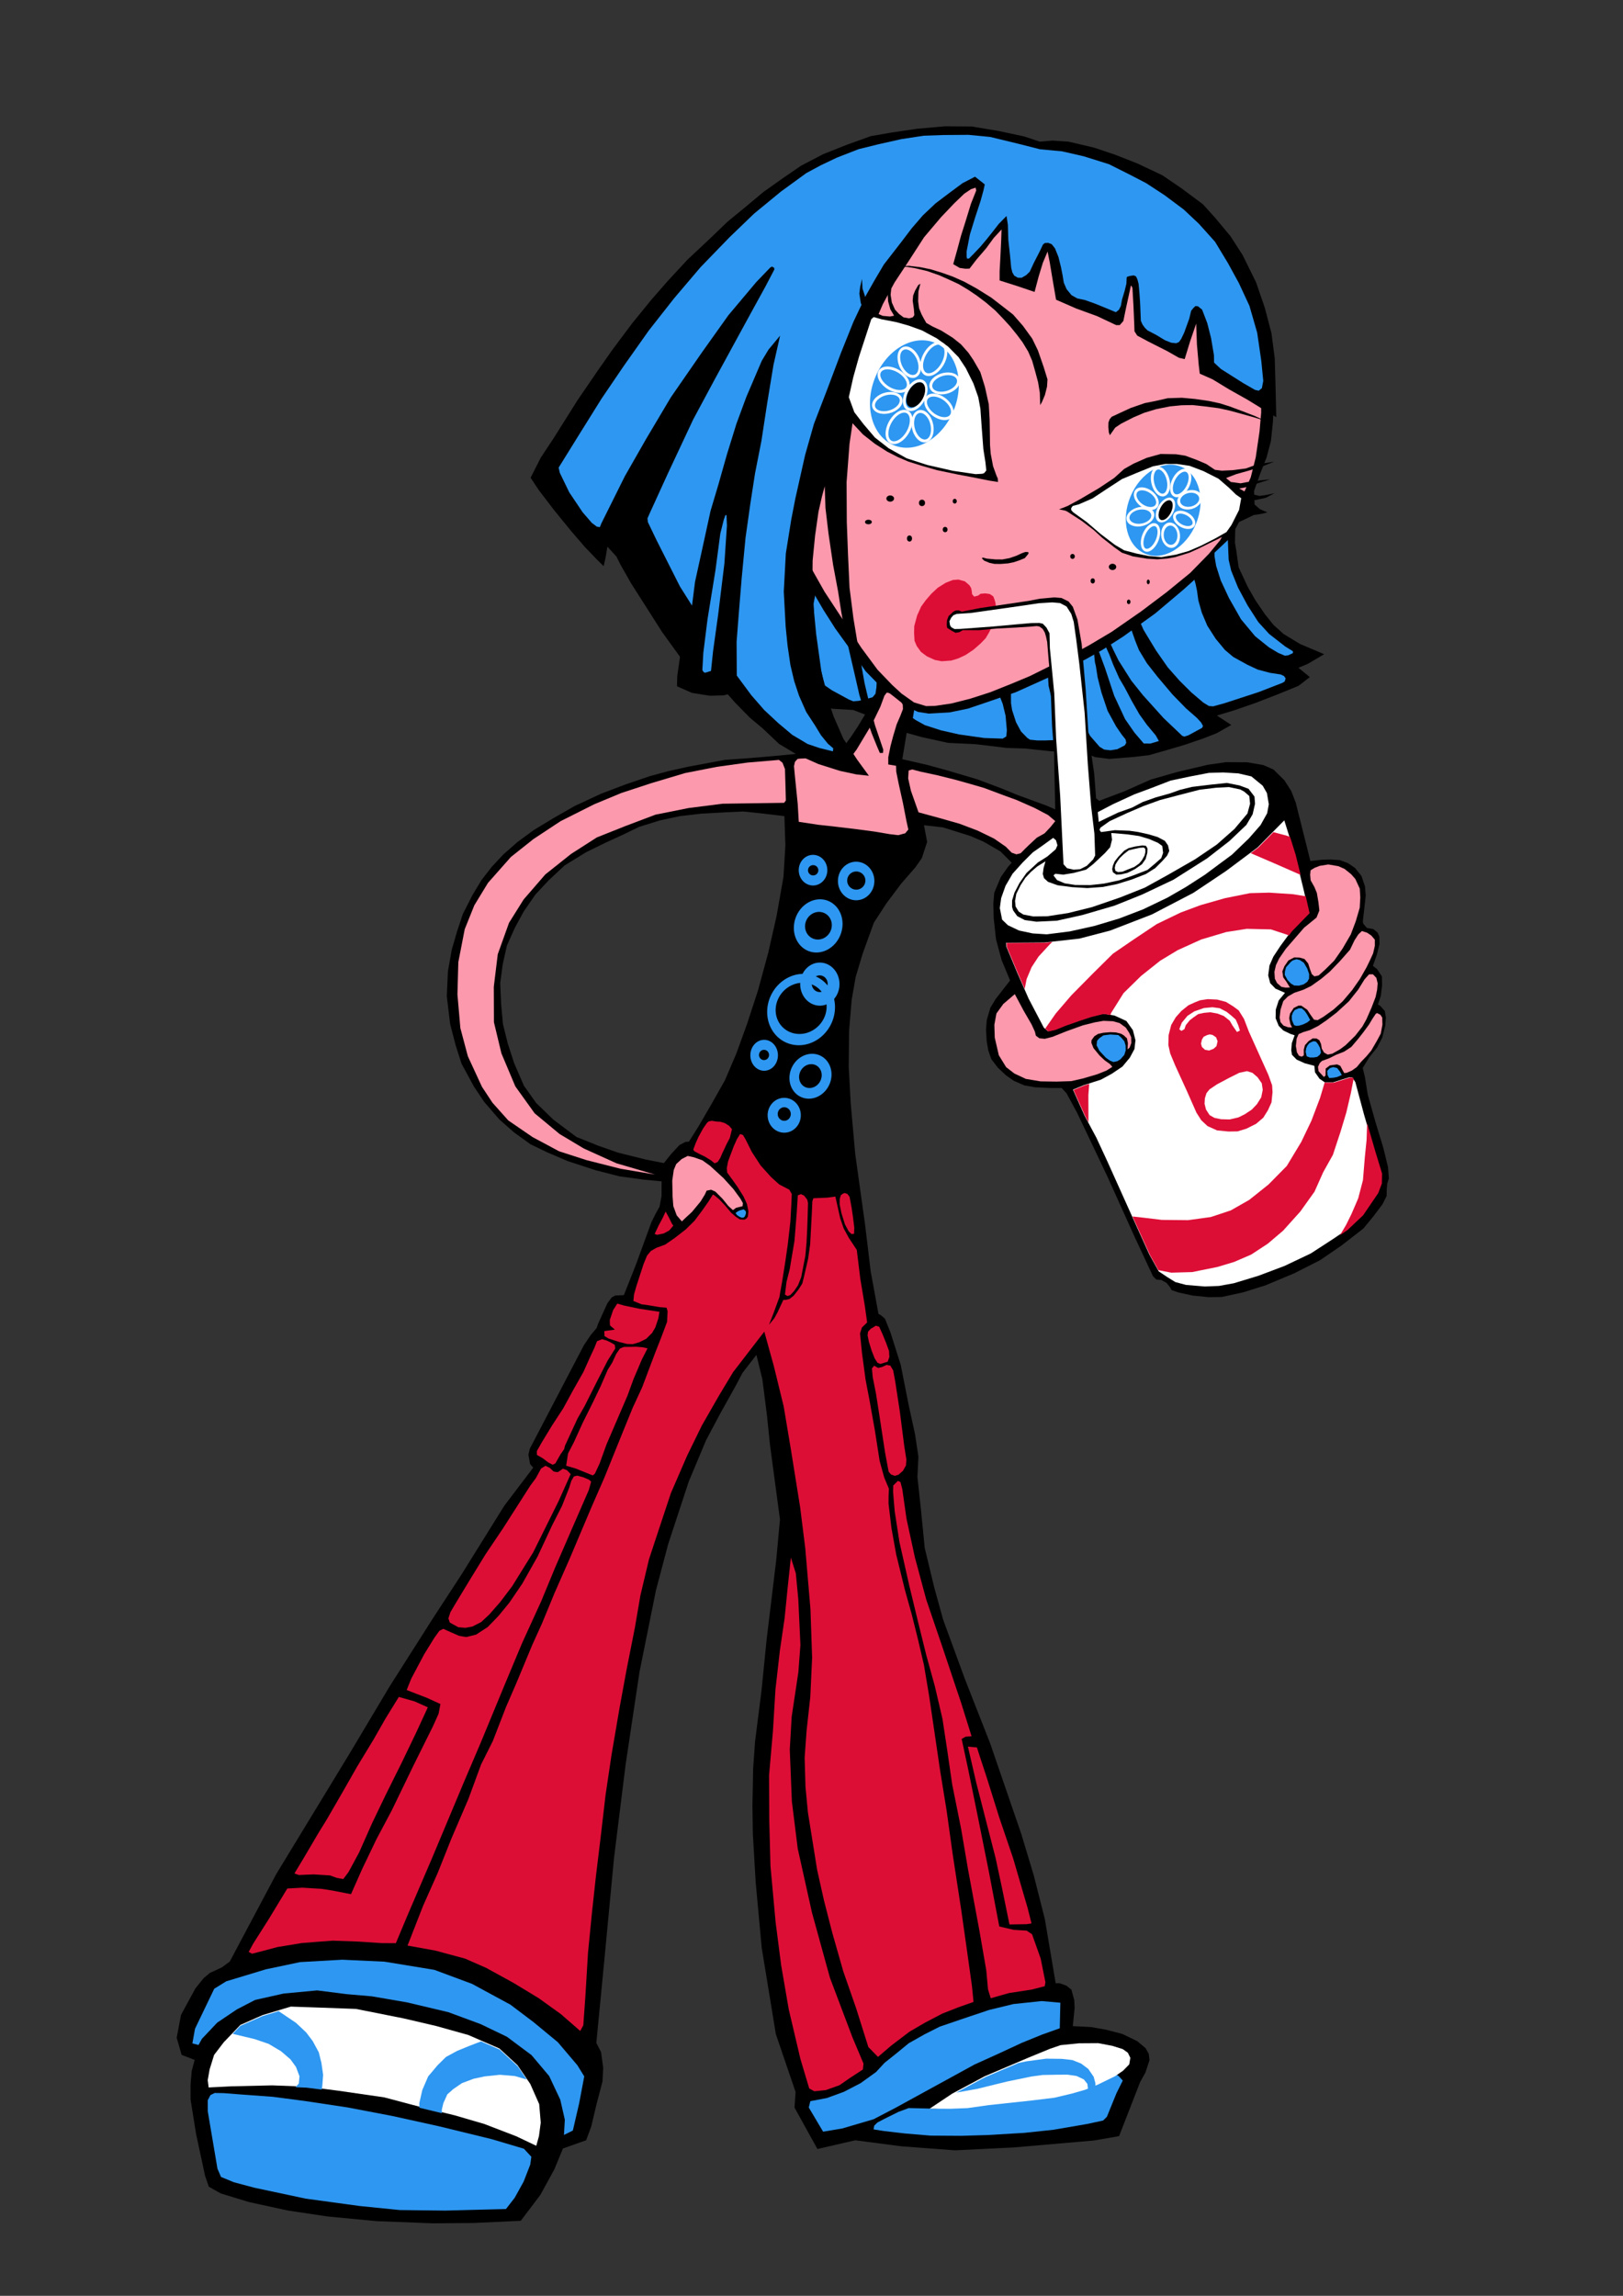 <?xml version="1.0" encoding="UTF-8" standalone="no"?>
<svg
   xmlns:dc="http://purl.org/dc/elements/1.1/"
   xmlns:cc="http://creativecommons.org/ns#"
   xmlns:rdf="http://www.w3.org/1999/02/22-rdf-syntax-ns#"
   xmlns:svg="http://www.w3.org/2000/svg"
   xmlns="http://www.w3.org/2000/svg"
   xmlns:sodipodi="http://sodipodi.sourceforge.net/DTD/sodipodi-0.dtd"
   xmlns:inkscape="http://www.inkscape.org/namespaces/inkscape"
   width="210mm"
   height="297mm"
   viewBox="0 0 210 297"
   version="1.1"
   id="svg8"
   inkscape:version="1.0.2 (e86c870879, 2021-01-15)"
   sodipodi:docname="tshirt.svg">
  <rect x="0" y="0" width="210" height="297" fill="#333333" stroke="none"/>
  <defs
     id="defs2">
    <clipPath
       clipPathUnits="userSpaceOnUse"
       id="clipPath1178">
      <path
         style="display:inline;fill:#ffffff;fill-opacity:1;stroke:none;stroke-width:1px;stroke-linecap:butt;stroke-linejoin:miter;stroke-opacity:1"
         d="m -110.954,1372.103 -1.819,10.286 0.883,6.965 21.827,-1.093 38.603,-0.895 32.797,1.238 30.575,3.909 43.313,6.263 35.115,9.306 31.986,7.792 28.118,8.214 30.497,11.72 19.085,9.075 2.564,-9.194 1.701,-12.864 -1.479,-17.612 -8.505,-19.221 -12.067,-17.745 -17.306,-15.979 -29.59,-12.841 -30.669,-8.582 -31.338,-7.307 -45.019,-8.94 -33.747,-1.218 -28.222,-0.976 -26.778,8.034 -21.233,9.378 -15.876,16.578 -9.153,12.001 z"
         id="path1180" />
    </clipPath>
    <clipPath
       clipPathUnits="userSpaceOnUse"
       id="clipPath1182">
      <path
         style="display:inline;fill:#ffffff;fill-opacity:1;stroke:none;stroke-width:0.265px;stroke-linecap:butt;stroke-linejoin:miter;stroke-opacity:1"
         d="m 152.876,372.347 4.781,-3.172 8.223,-4.399 11.183,-4.758 5.293,-2.173 2.664,-0.908 4.587,-0.463 4.86,-0.031 3.525,0.664 2.654,0.831 1.284,0.909 0.63,1.286 -0.275,1.652 -1.548,1.587 -1.998,1.383 -4.48,2.183 -3.068,1.241 -3.363,0.966 -4.409,1.047 -5.775,0.7 -10.686,1.149 -5.433,0.765 -4.368,0.168 z"
         id="path1184" />
    </clipPath>
    <clipPath
       clipPathUnits="userSpaceOnUse"
       id="clipPath1341">
      <path
         style="display:inline;fill:#ffffff;stroke:none;stroke-width:1px;stroke-linecap:butt;stroke-linejoin:miter;stroke-opacity:1"
         d="m 647.248,299.793 36.679,-0.271 33.22,-3.726 29.238,-7.635 39.778,-15.367 39.369,-20.496 31.026,-20.726 30.129,-22.499 25.463,-25.815 10.264,32.772 8.123,33.088 5.082,22.292 -16.751,17.225 -10.33,14.074 -6.779,10.253 -3.73,8.511 -1.189,9.415 1.916,7.341 5.015,5.214 9.037,3.983 -5.956,7.241 -2.774,8.67 -0.184,8.205 2.942,7.297 4.395,4.432 6.712,3.228 4.061,1.363 -2.682,7.561 -0.538,6.587 0.709,4.414 4.494,4.602 7.644,3.442 9.161,2.457 0.628,6.141 4.282,6.099 4.924,3.382 8.141,0.023 8.759,-2.753 6.598,-2.022 2.943,0.239 2.764,4.44 8.179,30.516 10.355,35.698 6.206,20.367 -0.198,9.556 -3.455,9.087 -14.398,21.151 -14.79,13.957 -12.733,8.658 -21.628,14.042 -24.938,11.839 -24.771,9.352 -23.552,7.16 -14.174,2.558 -13.429,0.525 -17.905,-1.497 -10.158,-2.714 -7.542,-4.674 -8.28,-5.526 -8.939,-16.077 -15.103,-33.352 -24.901,-55.352 -10.431,-22.495 -11.188,-20.883 -11.065,-24.824 10.26,-4.215 16.326,-5.264 10.433,-5.648 10.093,-6.835 7.009,-8.445 4.398,-8.192 0.969,-8.404 -2.453,-9.615 -6.213,-8.719 -11.194,-5.136 -10.883,-1.796 -11.965,2.931 -11.125,3.722 -13.19,4.625 -9.461,3.844 -6.856,1.583 -3.894,-3.379 -14.49,-27.654 -10.838,-24.689 -10.259,-24.529 z"
         id="path1343" />
    </clipPath>
  </defs>
  <sodipodi:namedview
     id="base"
     pagecolor="#ffffff"
     bordercolor="#666666"
     borderopacity="1.0"
     inkscape:pageopacity="0.0"
     inkscape:pageshadow="2"
     inkscape:zoom="0.49497475"
     inkscape:cx="137.93653"
     inkscape:cy="398.01657"
     inkscape:document-units="mm"
     inkscape:current-layer="g1587"
     inkscape:document-rotation="0"
     showgrid="false"
     inkscape:window-width="2560"
     inkscape:window-height="1403"
     inkscape:window-x="1920"
     inkscape:window-y="18"
     inkscape:window-maximized="0" />
  <g
     inkscape:groupmode="layer"
     id="g1643"
     inkscape:label="Trace Small"
     style="display:inline">
    <g
       inkscape:groupmode="layer"
       id="g1439"
       inkscape:label="Body"
       style="display:inline">
      <g
         inkscape:groupmode="layer"
         id="g1347"
         inkscape:label="Black"
         style="display:inline">
        <path
           id="path1345"
           style="opacity:1;fill:#000000;fill-opacity:1;stroke:none;stroke-width:0.136px;stroke-linecap:butt;stroke-linejoin:miter;stroke-opacity:1"
           d="m 114.074,86.318 -0.751,2.88 -1.114,2.776 -1.248,2.068 -0.907,1.354 -0.996,1.348 -0.647,0.467 -3.372,0.117 -4.113,0.405 -3.895,0.339 -3.245,0.23 -4.788,0.896 -2.506,0.557 -2.339,0.632 -3.181,1.08 -3.17,1.201 -3.418,1.588 -2.795,1.597 -2.558,1.549 -2.068,1.524 -1.841,1.612 -1.473,1.579 -1.334,1.718 -1.161,1.915 -1.262,2.482 -0.757,2.28 -0.686,2.358 -0.493,2.792 -0.146,3.207 0.43,3.587 0.712,2.749 0.765,2.398 1.612,2.974 1.325,1.975 1.962,2.273 1.885,1.662 2.133,1.537 2.128,1.03 2.714,1.163 3.626,1.181 3.032,0.776 3.133,0.429 2.339,0.225 -0.009,1.909 -0.264,1.385 -0.478,0.844 -0.552,1.11 -2.02,5.524 -1.558,3.942 -1.11,0.055 -0.46,0.236 -0.562,0.759 -1.212,2.672 -0.183,0.541 -0.772,0.914 -0.884,1.32 -6.988,13.371 -0.18,0.768 0.213,1.222 0.407,0.462 -3.756,4.95 -5.487,8.816 -3.745,5.743 -5.575,8.766 -5.245,8.79 -9.453,15.534 -6.008,11.306 -1.038,0.757 -1.555,0.72 -0.784,0.664 -1.067,1.326 -1.863,3.434 -0.555,2.948 0.64,2.219 1.687,0.646 -0.384,1.429 -0.148,1.729 -5.5e-4,1.959 0.715,4.473 1.166,5.418 0.482,1.402 1.557,0.871 3.639,1.11 5.035,1.095 5.129,0.768 6.334,0.605 7.318,0.281 5.273,-0.045 6.078,-0.281 2.527,-3.341 1.811,-3.301 1.117,-2.709 3.005,-1.07 0.653,-1.76 0.707,-2.978 0.755,-2.87 0.092,-1.75 -0.279,-2.05 -0.612,-1.185 1.021,-10.551 1.272,-13.414 1.5,-12.067 1.792,-11.946 2.136,-10.598 1.579,-5.961 2.653,-8.061 2.228,-5.33 1.877,-3.535 1.92,-3.438 0.934,-1.773 1.803,-2.331 0.772,3.173 0.593,4.658 0.393,3.824 1.29,9.642 -0.492,5.301 -1.233,10.203 -0.668,6.664 -0.83,6.549 -0.248,3.49 -0.092,4.808 0.052,3.619 0.364,6.243 0.783,8.522 1.829,11.172 2.553,7.481 -0.138,2.02 2.965,5.364 4.888,-1.128 5.981,0.779 6.939,0.518 7.578,-0.369 10.389,-0.901 3.256,-0.563 2.725,-6.994 0.689,-1.24 0.527,-1.612 -0.101,-0.812 -0.415,-0.725 -1.085,-0.914 -1.922,-0.926 -2.169,-0.559 -1.926,-0.335 -2.309,-0.111 0.235,-2.358 -0.048,-1.016 -0.364,-1.342 -0.642,-0.517 -0.882,-0.32 h -0.515 l -1.398,-8.279 -1.429,-5.65 -1.63,-5.403 -4.022,-11.704 -3.28,-8.358 -2.8,-7.632 -1.152,-4.166 -1.236,-5.137 -0.489,-4.986 -0.452,-4.188 0.128,-2.612 -0.437,-2.915 -0.831,-3.808 -1.015,-5.134 -1.334,-4.226 -0.715,-1.771 -0.501,-0.435 -0.335,-0.189 -1.018,-5.566 -0.296,-2.507 -0.42,-3.471 -1.275,-9.16 -0.582,-6.528 -0.256,-4.678 0.045,-4.716 0.338,-4.028 0.519,-2.955 0.926,-3.07 1.417,-3.915 1.625,-2.507 1.951,-2.6 1.781,-2.038 0.848,-1.206 0.694,-2.105 -0.407,-2.164 2.444,0.275 3.525,1.107 1.738,0.745 2.194,1.268 1.462,1.464 3.146,3.208 7.244,-8.046 -5.895,-2.556 -3.765,-1.38 -1.969,-0.81 -3.197,-1.204 -3.9,-1.158 -2.611,-0.716 -3.222,-0.74 0.552,-3.326 0.691,-2.186 0.689,-1.685 2.721,-3.707 z m -17.917,18.663 2.595,0.273 2.742,0.326 0.126,3.767 -0.246,4.075 -0.895,5.093 -1.08,4.753 -1.321,4.857 -1.4,4.293 -1.389,3.835 -1.476,3.471 -1.775,3.141 -1.664,2.867 -1.231,1.952 -0.472,0.049 -0.778,0.416 -1.086,1.178 -0.906,1.138 -2.337,-0.457 -3.619,-0.902 -2.466,-0.863 -2.889,-1.154 -2.983,-2.238 -2.227,-2.155 -1.59,-2.24 -1.265,-2.918 -0.827,-2.545 -0.623,-2.518 -0.231,-2.535 -0.124,-2.764 0.335,-2.471 0.534,-2.381 1.045,-2.333 1.131,-2.076 1.51,-2.192 1.727,-1.844 2.061,-1.927 2.741,-1.687 2.607,-1.279 2.211,-1.012 2.058,-0.999 2.669,-0.832 2.592,-0.56 2.808,-0.325 3.065,-0.171 z" />
      </g>
      <g
         inkscape:groupmode="layer"
         id="g1353"
         inkscape:label="Shoe Soles"
         style="display:inline">
        <path
           style="fill:#2e97f1;fill-opacity:1;stroke:none;stroke-width:0.136px;stroke-linecap:butt;stroke-linejoin:miter;stroke-opacity:1"
           d="m 27.232,271.029 -0.35,0.667 0.005,1.454 1.247,7.395 0.462,1.078 1.659,0.684 2.655,0.709 6.632,1.411 7.019,0.959 5.155,0.518 5.861,0.071 7.893,-0.204 1.129,-1.459 1.157,-2.088 0.854,-2.197 0.143,-1.014 -0.965,-1.042 -4.174,-1.24 -6.817,-1.664 -6.055,-1.336 -5.788,-1.105 -5.543,-0.833 -4.089,-0.536 -4.186,-0.307 -2.203,-0.171 -1.155,-0.019 z"
           id="path1349" />
        <path
           style="fill:#2e97f1;fill-opacity:1;stroke:none;stroke-width:0.136px;stroke-linecap:butt;stroke-linejoin:miter;stroke-opacity:1"
           d="m 113.031,275.471 0.088,-0.489 0.411,-0.4 0.873,-0.462 1.85,-0.916 1.326,-0.493 3.375,0.082 3.326,-0.37 5.851,-1.226 12.358,-3.746 1.544,0.631 0.715,0.493 0.527,0.579 -0.813,1.633 -1.245,3.06 -0.487,0.478 -2.07,0.446 -4.377,0.751 -3.78,0.401 -4.726,0.279 -3.416,0.1 -3.961,-0.026 -3.302,-0.277 -2.739,-0.318 z"
           id="path1351"
           sodipodi:nodetypes="ccccccccccccccccccccccccc" />
      </g>
      <g
         inkscape:groupmode="layer"
         id="g1367"
         inkscape:label="Shoe Uppers">
        <g
           inkscape:groupmode="layer"
           id="g1359"
           inkscape:label="Shoe Uppers White"
           style="display:inline">
          <path
             style="fill:#ffffff;fill-opacity:1;stroke:none;stroke-width:0.136px;stroke-linecap:butt;stroke-linejoin:miter;stroke-opacity:1"
             d="m 27.124,267.701 -0.247,1.398 0.12,0.947 2.966,-0.148 5.246,-0.122 4.457,0.168 4.155,0.531 5.887,0.851 4.772,1.265 4.347,1.059 3.822,1.116 4.145,1.593 2.594,1.233 0.348,-1.25 0.231,-1.748 -0.201,-2.394 -1.156,-2.612 -1.64,-2.412 -2.352,-2.172 -4.022,-1.745 -4.168,-1.166 -4.259,-0.993 -6.118,-1.215 -4.586,-0.166 -3.836,-0.133 -3.639,1.092 -2.886,1.275 -2.158,2.253 -1.244,1.631 z"
             id="path1355" />
          <path
             style="fill:#ffffff;fill-opacity:1;stroke:none;stroke-width:0.136px;stroke-linecap:butt;stroke-linejoin:miter;stroke-opacity:1"
             d="m 120.29,272.788 2.897,-1.933 4.224,-2.259 5.745,-2.444 2.719,-1.116 1.369,-0.466 2.356,-0.238 2.497,-0.016 1.811,0.341 1.363,0.427 0.66,0.467 0.324,0.66 -0.141,0.848 -0.795,0.815 -1.026,0.71 -2.301,1.121 -1.576,0.637 -1.727,0.496 -2.265,0.538 -2.966,0.36 -5.489,0.59 -2.791,0.393 -2.244,0.086 z"
             id="path1357"
             sodipodi:nodetypes="cccccccccccccccccccccccc" />
        </g>
        <g
           inkscape:groupmode="layer"
           id="g1365"
           inkscape:label="Shoe Uppers Blue"
           style="display:inline">
          <path
             style="fill:#2e97f1;fill-opacity:1;stroke:none;stroke-width:0.265px;stroke-linecap:butt;stroke-linejoin:miter;stroke-opacity:1"
             d="m 156.89,368.975 7.036,-1.266 7.443,-1.829 6.179,-1.276 2.809,-0.379 3.544,-0.069 2.708,-0.014 2.299,0.332 1.81,0.861 0.898,1.114 0.281,2.237 1.775,-0.61 -0.036,-1.811 -0.436,-1.589 -1.346,-1.971 -1.816,-1.36 -2.209,-0.881 -2.667,-0.298 -3.9,-0.047 -4.89,0.649 -5.421,1.12 -7.052,2.101 z"
             id="path1361"
             clip-path="url(#clipPath1182)"
             transform="matrix(0.514,0,0,0.514,42.203,81.221)" />
          <path
             id="path1363"
             style="fill:#2e97f1;fill-opacity:1;stroke:none;stroke-width:1px;stroke-linecap:butt;stroke-linejoin:miter;stroke-opacity:1"
             d="m -50.926,1311.996 -15.312,1.211 -31.91,22.023 30.223,7.223 13.268,4.545 11.664,6.926 9.002,7.738 5.232,7.162 3.375,8.93 -0.648,6.982 -5.941,6.357 26.604,6.213 1.697,-10.465 0.777,-10.457 -1.613,-11.242 -2.504,-10.15 -5.756,-10.637 -6.266,-8.297 -9.688,-9.102 z m 209.156,28.438 -22.365,8.58 -11.348,4.668 -10.512,5.705 -7.994,7.889 -8.957,10.598 -5.588,12.998 -2.828,12.373 0.051,9.787 22.014,8.744 -0.713,-12.086 1.49,-6.312 3.764,-8.373 5.699,-5.051 8.25,-5.652 11.105,-4.166 10.455,-2.238 14.555,-1.539 14.217,1.199 19.537,5.729 0.1,-11.637 z"
             transform="matrix(0.136,0,0,0.136,42.203,81.221)"
             clip-path="url(#clipPath1178)" />
        </g>
      </g>
      <g
         inkscape:groupmode="layer"
         id="g1399"
         inkscape:label="Pants Red">
        <path
           style="fill:#dd0e36;fill-opacity:1;stroke:none;stroke-width:0.136px;stroke-linecap:butt;stroke-linejoin:miter;stroke-opacity:1"
           d="m 92.554,145.065 -0.457,-0.073 -0.387,0.079 -0.222,0.175 -0.52,0.748 -0.597,1.094 -0.364,0.812 -0.305,0.815 0.128,0.212 0.648,0.346 0.698,0.337 0.807,0.493 0.487,0.39 0.397,-0.178 0.34,-0.535 0.211,-0.504 0.611,-1.3 0.405,-0.767 0.274,-1.136 -0.387,-0.449 -0.556,-0.341 -0.568,-0.169 c 0,0 -0.693,-0.024 -0.643,-0.048 z m -6.426,11.67 0.382,0.702 0.459,0.918 0.152,0.205 -0.537,0.628 -0.709,0.381 -0.859,0.176 -0.31,-0.114 0.505,-1.075 0.499,-0.928 z"
           id="path1369"
           sodipodi:nodetypes="ccccccccccccccccccccccscccccccccccc" />
        <path
           style="fill:#dd0e36;fill-opacity:1;stroke:none;stroke-width:0.136px;stroke-linecap:butt;stroke-linejoin:miter;stroke-opacity:1"
           d="m 95.758,146.707 -0.416,0.681 -0.412,0.924 -0.721,1.922 -0.169,0.897 0.05,0.56 0.701,0.958 0.654,0.92 0.761,1.216 0.441,0.968 0.192,0.958 -0.068,0.665 -0.173,0.25 -0.286,0.16 -0.582,-0.036 -0.518,-0.339 -0.62,-0.539 -0.766,-0.914 -0.727,-0.772 -0.591,-0.501 -0.261,-0.162 -0.544,0.87 -0.815,1.164 -1.031,1.378 -1.127,1.109 -1.428,1.11 -1.224,0.85 -1.174,0.433 -0.697,0.407 -0.486,0.59 -0.446,1.083 -0.922,2.829 -0.315,1.101 -0.083,0.855 1.029,0.423 0.958,0.136 1.437,0.24 0.865,0.068 0.137,0.455 -0.069,1.378 -0.734,1.961 -0.812,2.063 -1.678,4.445 -1.243,2.693 -1.482,3.641 -2.148,5.317 -1.764,4.039 -2.707,6.402 -2.003,4.547 -1.611,3.905 -1.274,2.816 -2.056,4.939 -1.333,3.075 -1.697,4.379 -1.526,3.05 -1.636,4.45 -2.21,5.15 -1.758,4.411 -1.92,4.32 -1.903,4.874 -0.094,0.209 3.62,0.656 3.846,1.04 2.709,1.19 3.553,1.949 3.26,1.978 2.864,2.059 2.504,2.179 0.396,-0.735 0.276,-3.859 0.332,-5.525 0.51,-5.169 0.517,-4.757 0.58,-4.775 0.665,-5.711 0.764,-5.144 1.04,-6.092 0.905,-4.925 1.09,-5.516 0.703,-4.109 1.108,-4.672 1.244,-3.774 1.601,-4.823 2.096,-4.834 1.915,-3.919 2.202,-3.844 1.834,-3.049 4.037,-5.24 1.236,4.466 1.27,5.194 0.959,5.729 1.176,7.348 0.659,5.281 0.675,7.913 0.212,6.254 -0.235,5.062 -0.478,4.352 -0.255,3.515 0.111,3.786 0.312,3.288 0.448,2.786 0.741,4.622 0.895,4.01 1.075,4.182 1.419,4.976 1.663,4.771 1.581,5.019 1.248,1.273 1.695,-1.451 2.374,-1.807 2.02,-1.178 2.242,-1.17 2.14,-0.84 1.888,-0.665 -0.205,-2.072 -0.711,-5.083 -0.66,-4.647 -1.126,-7.355 -0.78,-5.601 -0.848,-5.225 -0.76,-5.177 -0.655,-4.438 -0.668,-3.982 -0.741,-3.185 -0.846,-3.398 -0.865,-3.087 -1.142,-4.646 -0.619,-3.441 -0.371,-3.135 0.009,-1.004 0.038,-0.92 -0.601,-1.433 -0.597,-2.158 -0.612,-3.929 -0.695,-3.898 -0.512,-2.677 -0.47,-3.499 -0.25,-2.491 0.248,-0.77 0.672,-0.646 -0.278,-2.031 -0.612,-3.667 -0.449,-3.689 -1.024,-1.549 -0.671,-1.233 -0.45,-1.317 -0.352,-1.566 -0.275,-1.238 -0.994,0.14 -1.854,0.078 -0.129,0.402 -0.074,1.657 -0.205,3.866 -0.272,1.929 -0.522,2.262 -0.223,0.911 -0.499,0.788 -0.627,0.793 -0.541,0.425 -0.48,0.118 h -0.31 l -0.761,1.63 -0.403,0.745 -0.697,0.846 0.573,-1.457 0.771,-2.102 0.367,-2.066 0.422,-2.666 0.306,-2.142 0.334,-2.925 0.127,-2.339 0.052,-1.228 -0.322,-0.556 -1.302,-0.677 -1.048,-0.946 -1.355,-1.503 -1.138,-1.748 -0.826,-1.658 -0.333,-0.55 z"
           id="path1371"
           sodipodi:nodetypes="cccccccccccccccccccccccccccccccccccccccccccccccccccccccccccccccccccccccccccccccccccccccccccccccccccccccccccccccccccccccccccccccccccccccccccccccccccccccccccccccccccccccccccccccccccc" />
        <path
           style="fill:#dd0e36;fill-opacity:1;stroke:none;stroke-width:0.136px;stroke-linecap:butt;stroke-linejoin:miter;stroke-opacity:1"
           d="m 103.228,154.636 -0.137,2.217 -0.294,3.677 -0.619,3.674 -0.41,1.627 -0.202,1.645 0.324,0.191 0.371,-0.134 0.477,-0.502 0.511,-0.75 0.421,-1.065 0.27,-1.399 0.265,-1.359 0.154,-1.732 0.088,-1.809 0.056,-1.624 0.046,-1.675 -0.101,-0.425 -0.41,-0.525 -0.402,-0.19 z"
           id="path1373" />
        <path
           style="fill:#dd0e36;fill-opacity:1;stroke:none;stroke-width:0.136px;stroke-linecap:butt;stroke-linejoin:miter;stroke-opacity:1"
           d="m 109.066,154.42 -0.264,0.191 -0.15,0.48 -0.008,0.705 0.223,1.125 0.46,1.471 0.48,0.896 0.36,0.352 0.341,-0.025 0.027,-0.794 -0.161,-1.328 -0.182,-1.236 -0.263,-1.423 -0.289,-0.385 -0.364,-0.116 z"
           id="path1375" />
        <path
           style="fill:#dd0e36;fill-opacity:1;stroke:none;stroke-width:0.136px;stroke-linecap:butt;stroke-linejoin:miter;stroke-opacity:1"
           d="m 113.33,171.502 -0.67,0.405 -0.347,0.372 -0.057,0.469 0.163,0.804 0.357,1.162 0.395,1.01 0.373,0.577 0.37,0.147 0.944,-0.289 0.215,-0.608 -0.044,-0.789 -0.387,-1.056 -0.456,-1.12 -0.432,-0.952 z"
           id="path1377"
           sodipodi:nodetypes="cccccccccccccccc" />
        <path
           style="fill:#dd0e36;fill-opacity:1;stroke:none;stroke-width:0.136px;stroke-linecap:butt;stroke-linejoin:miter;stroke-opacity:1"
           d="m 113.113,176.677 0.505,0.288 0.511,-0.122 0.571,-0.268 0.498,0.086 0.372,0.629 0.274,1.491 0.59,3.865 0.561,4.372 0.282,1.794 -0.056,0.769 -0.382,0.682 -0.567,0.502 -0.485,0.164 -0.509,-0.19 -0.297,-0.354 -0.463,-2.491 -0.68,-4.441 -0.494,-3.165 -0.419,-2.112 -0.109,-1.144 z"
           id="path1379" />
        <path
           style="fill:#dd0e36;fill-opacity:1;stroke:none;stroke-width:0.136px;stroke-linecap:butt;stroke-linejoin:miter;stroke-opacity:1"
           d="m 79.873,168.64 -0.538,0.842 -0.433,1.274 0.021,0.707 0.635,0.545 -0.989,0.136 -0.377,0.058 0.024,0.641 0.53,0.318 1.406,0.455 0.989,0.246 0.74,0.024 0.818,-0.238 0.9,-0.443 0.766,-0.756 0.426,-0.72 0.396,-1.183 0.137,-0.843 -2.578,-0.393 -1.958,-0.407 z"
           id="path1381" />
        <path
           style="fill:#dd0e36;fill-opacity:1;stroke:none;stroke-width:0.136px;stroke-linecap:butt;stroke-linejoin:miter;stroke-opacity:1"
           d="m 79.213,176.277 0.524,-1.129 0.479,-0.695 0.501,-0.206 0.958,-0.01 0.634,-0.017 0.846,0.071 0.629,0.139 -0.725,1.424 -1.082,2.539 -0.783,2.148 -2.711,6.302 -0.903,2.493 -0.604,1.302 -0.276,0.234 -2.216,-0.897 -1.227,-0.359 0.24,-1.578 0.746,-1.439 1.179,-2.588 1.245,-2.494 1.052,-2.193 0.918,-2.124 z"
           id="path1383" />
        <path
           style="fill:#dd0e36;fill-opacity:1;stroke:none;stroke-width:0.136px;stroke-linecap:butt;stroke-linejoin:miter;stroke-opacity:1"
           d="m 77.248,173.505 0.663,-0.258 0.647,0.193 0.547,0.274 0.442,0.261 0.061,0.471 -0.986,1.571 -1.312,2.563 -1.674,3.332 -0.908,1.592 -1.626,3.525 -0.114,0.453 -0.47,0.669 -0.665,1.166 -0.346,0.168 -0.589,-0.31 -0.688,-0.523 -0.757,-0.435 -0.01,-0.5 0.643,-1.134 1.324,-2.175 1.452,-2.228 1.243,-2.283 1.361,-2.407 0.857,-1.913 0.562,-1.205 z"
           id="path1385" />
        <path
           style="fill:#dd0e36;fill-opacity:1;stroke:none;stroke-width:0.136px;stroke-linecap:butt;stroke-linejoin:miter;stroke-opacity:1"
           d="m 70.008,189.977 0.57,-0.355 0.558,0.27 0.495,0.469 c 0,0 0.433,0.096 0.527,0.081 0.095,-0.015 0.669,-0.439 0.669,-0.439 l 0.526,0.183 0.489,0.508 -1.561,3.488 -3.286,6.628 -2.732,4.402 -1.537,2.031 -1.426,1.628 -1.048,0.974 -1.146,0.579 -0.894,0.159 -0.914,-0.076 -1.097,-0.605 -0.183,-0.539 0.265,-0.809 0.857,-1.448 1.786,-2.944 1.916,-3.118 2.26,-3.358 2.022,-3.161 1.49,-2.331 0.729,-0.987 z"
           id="path1387" />
        <path
           style="fill:#dd0e36;fill-opacity:1;stroke:none;stroke-width:0.136px;stroke-linecap:butt;stroke-linejoin:miter;stroke-opacity:1"
           d="m 56.189,211.892 0.658,-0.916 0.509,-0.26 0.856,0.385 c 0,0 1.083,0.484 1.16,0.511 0.076,0.027 0.966,0.166 0.966,0.166 l 1.267,-0.317 1.508,-0.984 1.369,-1.409 1.408,-1.716 1.685,-2.472 2.001,-3.554 1.843,-3.959 1.294,-2.543 0.929,-2.347 0.286,-0.907 0.32,-0.561 0.441,-0.114 0.787,0.215 0.74,0.316 0.275,0.248 -0.305,1.086 -2.267,5.21 -2.068,4.766 -1.823,4.408 -2.469,5.405 -2.264,5.413 -3.073,7.434 -2.262,5.304 -4.018,9.585 -3.26,7.604 -1.46,3.49 -1.82,-0.005 -3.096,-0.203 -3.246,-0.115 -2.05,0.153 -1.979,0.159 -3.121,0.513 -1.978,0.526 -1.316,0.34 -0.438,-0.238 0.616,-1.12 1.966,-3.095 2.415,-3.984 1.96,-0.109 2.457,0.151 1.333,0.206 2.493,0.484 1.451,-3.273 1.826,-3.808 2.009,-3.783 2.707,-5.601 2.628,-5.294 0.714,-1.593 0.236,-1.246 -1.771,-0.81 -1.258,-0.483 -1.339,-0.521 0.603,-1.494 1.667,-3.139 z"
           id="path1389" />
        <path
           style="fill:#dd0e36;fill-opacity:1;stroke:none;stroke-width:0.136px;stroke-linecap:butt;stroke-linejoin:miter;stroke-opacity:1"
           d="m 51.604,219.524 2.031,0.577 1.722,0.767 -1.531,3.317 -1.847,3.839 -2.07,4.164 -1.772,3.686 -1.662,3.754 -1.38,2.555 -0.679,0.901 -0.856,-0.153 -0.854,-0.317 -2.119,-0.132 -1.924,0.077 -0.565,-0.202 1.08,-1.789 2.062,-3.499 0.99,-1.602 2.143,-3.707 1.869,-3.278 2.106,-3.471 1.526,-2.677 z"
           id="path1391" />
        <path
           style="fill:#dd0e36;fill-opacity:1;stroke:none;stroke-width:0.136px;stroke-linecap:butt;stroke-linejoin:miter;stroke-opacity:1"
           d="m 102.329,201.504 0.643,2.029 0.317,3.338 0.278,5.92 -0.269,3.55 -0.864,5.745 -0.245,4.238 0.27,6.707 0.76,6.117 1.839,8.266 2.327,8.438 2.914,7.715 1.43,3.392 -0.08,0.766 -1.667,1.085 -1.358,0.943 -1.766,0.632 -1.489,0.155 -0.665,-0.367 -1.138,-3.816 -1.51,-6.419 -0.979,-5.684 -0.72,-5.586 -0.666,-7.276 -0.155,-5.95 -0.027,-5.773 0.504,-5.751 0.321,-5.337 0.573,-5.036 0.618,-4.241 0.407,-4.063 z"
           id="path1393" />
        <path
           style="fill:#dd0e36;fill-opacity:1;stroke:none;stroke-width:0.136px;stroke-linecap:butt;stroke-linejoin:miter;stroke-opacity:1"
           d="m 116.177,191.575 -0.601,0.597 -0.019,0.849 0.207,2.473 0.608,3.954 1.273,5.64 1.13,4.679 1.065,4.308 1.12,4.063 0.985,4.218 0.626,4.125 0.63,4.348 1.156,5.748 0.9,5.285 1.489,8.013 0.869,5.018 0.224,2.467 0.354,1.144 2.333,-0.664 2.994,-0.463 1.654,-0.43 0.095,-0.494 -0.618,-3.08 -1.112,-3.143 -0.702,-0.472 -1.672,-0.1 -1.868,-0.437 -1.344,-7.069 -1.466,-7.297 -1.252,-6.139 -0.808,-3.758 0.512,-0.287 0.772,-0.059 -1.331,-4.257 -2.415,-7.207 -2.108,-6.181 -1.476,-5.474 -1.086,-4.998 -0.55,-3.862 -0.235,-0.909 z"
           id="path1395" />
        <path
           style="fill:#dd0e36;fill-opacity:1;stroke:none;stroke-width:0.136px;stroke-linecap:butt;stroke-linejoin:miter;stroke-opacity:1"
           d="m 125.238,225.955 1.09,4.711 2.492,9.701 0.844,3.939 0.951,4.655 2.219,-0.038 0.633,-0.097 -0.503,-1.997 -1.876,-6.431 -1.796,-5.282 -1.561,-4.984 -0.96,-2.927 -0.363,-1.144 z"
           id="path1397" />
      </g>
      <g
         inkscape:groupmode="layer"
         id="g1405"
         inkscape:label="Pants Cuffs">
        <path
           style="fill:#2e97f1;fill-opacity:1;stroke:none;stroke-width:0.136px;stroke-linecap:butt;stroke-linejoin:miter;stroke-opacity:1"
           d="m 24.892,264.348 0.337,-1.889 2.49,-5.182 1.553,-0.963 5.119,-1.549 4.438,-0.936 5.455,-0.309 5.464,0.254 6.447,1.056 4.88,1.814 4.968,2.692 2.995,2.262 3.137,2.591 2.534,2.986 0.888,1.441 -0.66,3.484 -0.814,3.517 -1.153,0.576 0.113,-1.974 -0.588,-2.589 -1.439,-3.06 -2.281,-2.705 -3.185,-2.377 -3.4,-1.635 -4.183,-1.546 -5.365,-1.27 -4.544,-0.781 -3.227,-0.278 -3.835,-0.486 -4.329,0.406 -3.69,0.824 -2.371,1.229 -2.535,1.706 -1.989,2.104 -0.433,0.791 z"
           id="path1401"
           sodipodi:nodetypes="cccccccccccccccccccccccccccccccccccc" />
        <path
           style="fill:#2e97f1;fill-opacity:1;stroke:none;stroke-width:0.136px;stroke-linecap:butt;stroke-linejoin:miter;stroke-opacity:1"
           d="m 104.851,271.819 -0.202,0.82 1.852,3.127 2.48,-0.415 4.056,-1.194 2.88,-1.503 4.596,-2.519 5.583,-3.058 3.123,-1.412 2.978,-1.384 2.623,-1.068 2.304,-0.824 0.075,-3.306 -2.42,-0.213 -3.653,0.385 -3.14,0.762 -3.313,1.112 -3.076,1.048 -1.953,0.986 -2.066,1.165 -1.516,1.247 -1.6,1.277 -1.111,1.197 -1.995,1.439 -2.163,1.121 -2.209,0.806 z"
           id="path1403" />
      </g>
      <g
         inkscape:groupmode="layer"
         id="g1415"
         inkscape:label="Skin"
         style="display:inline">
        <path
           style="opacity:1;fill:#fd99ac;fill-opacity:1;stroke:none;stroke-width:0.136px;stroke-linecap:butt;stroke-linejoin:miter;stroke-opacity:1"
           d="m 101.567,99.492 -0.32,-0.823 -0.46,-0.362 -4.091,0.346 -3.95,0.551 -4.104,0.805 -4.353,1.3 -3.898,1.278 -3.526,1.468 -4.339,2.18 -3.502,2.311 -2.915,2.313 -2.97,3.357 -1.767,2.901 -1.242,3.092 -0.828,4.261 -0.114,4.181 0.377,4.344 0.969,3.646 1.823,3.949 1.365,2.068 2.048,2.292 3.148,2.157 3.422,1.83 3.549,1.145 4.416,1.119 4.444,0.747 -4.981,-1.457 -4.216,-1.907 -3.143,-1.879 -3.231,-2.68 -2.502,-3.488 -1.801,-4.275 -0.966,-4.026 -0.017,-4.577 0.513,-4.215 1.456,-4.061 1.891,-3.021 2.808,-3.243 3.343,-2.658 3.328,-2.131 3.685,-1.466 3.9,-1.476 4.265,-0.854 4.427,-0.561 7.951,-0.115 0.223,-0.303 -0.038,-1.506 z"
           id="path1407"
           sodipodi:nodetypes="ccccccccccccccccccccccccccccccccccccccccccccccccc" />
        <path
           style="opacity:1;fill:#fd99ac;fill-opacity:1;stroke:none;stroke-width:0.136px;stroke-linecap:butt;stroke-linejoin:miter;stroke-opacity:1"
           d="m 115.142,89.679 -0.398,-0.085 -0.307,0.403 -0.526,1.424 -1.088,2.244 -0.913,1.516 -1.072,1.783 -0.614,0.833 -0.883,0.273 -1.818,-0.025 -2.35,0.02 -1.623,0.073 -0.35,0.037 -0.337,0.376 -0.13,0.562 0.121,1.287 0.365,3.626 0.134,2.29 2.493,0.378 2.23,0.247 2.853,0.341 2.186,0.291 2.061,0.347 1.045,0.122 0.905,-0.243 0.403,-0.485 -0.243,-1.101 -0.454,-2.338 -0.54,-2.433 -0.326,-1.611 -0.024,-0.765 -1.009,-0.17 v -0.932 l 0.297,-1.47 0.334,-1.257 0.454,-1.529 0.469,-1.08 0.346,-0.894 -0.025,-0.57 -0.291,-0.54 -0.834,-0.699 z"
           id="path1409" />
        <path
           style="opacity:1;fill:#fd99ac;fill-opacity:1;stroke:none;stroke-width:0.136px;stroke-linecap:butt;stroke-linejoin:miter;stroke-opacity:1"
           d="m 119.078,99.818 -1.053,-0.276 -0.458,0.14 -0.059,1.023 0.357,1.595 0.983,2.788 2.679,0.729 2.611,0.742 2.353,0.892 2.13,1.033 1.52,1.053 0.754,0.767 0.611,0.218 0.568,-0.136 0.532,-0.556 0.585,-0.564 0.968,-0.902 0.999,-0.554 0.777,-0.831 0.609,-0.756 -0.932,-0.784 -1.737,-0.913 -2.342,-1.036 -1.619,-0.588 -2.577,-0.967 -1.81,-0.526 -1.915,-0.536 -2.317,-0.577 z"
           id="path1411" />
        <path
           style="opacity:1;fill:#fd99ac;fill-opacity:1;stroke:none;stroke-width:0.136px;stroke-linecap:butt;stroke-linejoin:miter;stroke-opacity:1"
           d="m 88.23,158.009 -0.671,-0.782 -0.438,-1.198 -0.095,-1.25 -0.042,-2.053 0.196,-1.377 0.315,-0.759 0.711,-0.65 0.774,-0.399 0.798,0.171 1.097,0.388 1.004,0.72 1.719,1.574 1.298,1.43 0.901,1.234 0.333,0.593 -0.055,0.391 -0.828,0.205 -0.411,0.304 -0.591,-0.53 -0.768,-0.949 -0.91,-0.912 -0.554,-0.249 -0.583,0.121 -0.231,0.506 -0.547,0.89 -1.115,1.351 -0.913,0.844 z"
           id="path1413" />
      </g>
      <g
         inkscape:groupmode="layer"
         id="g1419"
         inkscape:label="Right Thumbnail"
         style="display:inline">
        <path
           style="fill:#2e97f1;fill-opacity:1;stroke:none;stroke-width:0.136px;stroke-linecap:butt;stroke-linejoin:miter;stroke-opacity:1"
           d="m 95.169,156.92 0.314,-0.223 0.259,-0.116 0.477,-0.132 0.232,0.19 0.079,0.178 -0.042,0.277 -0.133,0.305 -0.172,0.124 -0.22,0.006 -0.295,-0.127 -0.297,-0.206 z"
           id="path1417" />
      </g>
      <g
         inkscape:groupmode="layer"
         id="g1437"
         inkscape:label="Shirt Circles"
         style="display:inline;opacity:1">
        <path
           id="path1421"
           style="opacity:1;fill:#2e97f1;fill-opacity:1;stroke:none;stroke-width:0.342"
           d="m 105.191,110.589 a 1.85,1.982 0 0 0 -1.843,1.982 1.85,1.982 0 0 0 1.85,1.982 1.85,1.982 0 0 0 1.85,-1.982 1.85,1.982 0 0 0 -1.85,-1.982 1.85,1.982 0 0 0 -0.007,0 z m 0.016,1.33 a 0.668,0.665 0 0 1 0.009,0 0.668,0.665 0 0 1 0.668,0.665 0.668,0.665 0 0 1 -0.668,0.665 0.668,0.665 0 0 1 -0.668,-0.665 0.668,0.665 0 0 1 0.659,-0.665 z" />
        <path
           id="path1423"
           style="opacity:1;fill:#2e97f1;fill-opacity:1;stroke:none;stroke-width:0.341"
           d="m 110.778,111.476 a 2.358,2.494 0 0 0 -2.358,2.494 2.358,2.494 0 0 0 2.358,2.494 2.358,2.494 0 0 0 2.357,-2.494 2.358,2.494 0 0 0 -2.357,-2.494 z m 0.017,1.264 a 1.176,1.176 0 0 1 1.176,1.176 1.176,1.176 0 0 1 -1.176,1.176 1.176,1.176 0 0 1 -1.176,-1.176 1.176,1.176 0 0 1 1.176,-1.176 z" />
        <path
           id="path1425"
           style="opacity:1;fill:#2e97f1;fill-opacity:1;stroke:none;stroke-width:0.359"
           d="m 106.082,116.339 a 3.103,3.485 20.29 0 0 -3.126,2.366 3.103,3.485 20.29 0 0 1.702,4.345 3.103,3.485 20.29 0 0 4.119,-2.193 3.103,3.485 20.29 0 0 -1.702,-4.345 3.103,3.485 20.29 0 0 -0.993,-0.173 z m -0.112,1.631 a 1.711,1.806 26.879 0 1 0.743,0.176 1.711,1.806 26.879 0 1 0.71,2.384 1.711,1.806 26.879 0 1 -2.342,0.837 1.711,1.806 26.879 0 1 -0.709,-2.384 1.711,1.806 26.879 0 1 1.599,-1.013 z" />
        <path
           id="path1427"
           style="opacity:1;fill:#2e97f1;fill-opacity:1;stroke:none;stroke-width:0.358"
           d="m 106.079,124.525 a 2.543,2.788 0 0 0 -2.543,2.787 2.543,2.788 0 0 0 2.543,2.788 2.543,2.788 0 0 0 2.543,-2.788 2.543,2.788 0 0 0 -2.543,-2.787 z m -0.017,1.657 a 1.027,1.077 0 0 1 1.027,1.077 1.027,1.077 0 0 1 -1.027,1.077 1.027,1.077 0 0 1 -1.027,-1.077 1.027,1.077 0 0 1 1.027,-1.077 z" />
        <path
           id="path1429"
           style="opacity:1;fill:#2e97f1;fill-opacity:1;stroke:none;stroke-width:0.359"
           d="m 103.943,125.986 a 4.311,4.689 26.537 0 0 -4.147,2.69 4.311,4.689 26.537 0 0 1.762,6.121 4.311,4.689 26.537 0 0 5.952,-2.269 4.311,4.689 26.537 0 0 -1.762,-6.121 4.311,4.689 26.537 0 0 -1.805,-0.421 z m -0.055,1.148 a 3.191,3.414 42.897 0 1 1.345,0.302 3.191,3.414 42.897 0 1 1.323,4.393 3.191,3.414 42.897 0 1 -4.47,1.629 3.191,3.414 42.897 0 1 -1.323,-4.393 3.191,3.414 42.897 0 1 3.125,-1.931 z" />
        <path
           id="path1431"
           style="opacity:1;fill:#2e97f1;fill-opacity:1;stroke:none;stroke-width:0.358"
           d="m 98.873,134.518 a 1.785,2.001 0 0 0 -1.785,2.001 1.785,2.001 0 0 0 1.785,2.001 1.785,2.001 0 0 0 1.785,-2.001 1.785,2.001 0 0 0 -1.785,-2.001 z m -0.017,1.295 a 0.648,0.663 0 0 1 5.5e-4,0 0.648,0.663 0 0 1 0.648,0.663 0.648,0.663 0 0 1 -0.648,0.663 0.648,0.663 0 0 1 -0.648,-0.663 0.648,0.663 0 0 1 0.647,-0.663 z" />
        <path
           id="path1433"
           style="opacity:1;fill:#2e97f1;fill-opacity:1;stroke:none;stroke-width:0.353"
           d="m 105.055,136.326 a 2.668,2.954 25.342 0 0 -2.673,1.931 2.668,2.954 25.342 0 0 1.376,3.708 2.668,2.954 25.342 0 0 3.597,-1.764 2.668,2.954 25.342 0 0 -1.376,-3.708 2.668,2.954 25.342 0 0 -0.923,-0.167 z m -0.105,1.341 a 1.43,1.572 28.077 0 1 0.504,0.089 1.43,1.572 28.077 0 1 0.739,1.969 1.43,1.572 28.077 0 1 -1.932,0.937 1.43,1.572 28.077 0 1 -0.739,-1.969 1.43,1.572 28.077 0 1 1.428,-1.025 z" />
        <path
           id="path1435"
           style="opacity:1;fill:#2e97f1;fill-opacity:1;stroke:none;stroke-width:0.358"
           d="m 101.463,142.022 a 2.147,2.254 0 0 0 -2.139,2.255 2.147,2.254 0 0 0 2.147,2.254 2.147,2.254 0 0 0 2.147,-2.254 2.147,2.254 0 0 0 -2.147,-2.255 2.147,2.254 0 0 0 -0.008,0 z m 0.012,1.219 a 0.845,0.875 0 0 1 0.845,0.875 0.845,0.875 0 0 1 -0.845,0.875 0.845,0.875 0 0 1 -0.845,-0.875 0.845,0.875 0 0 1 0.845,-0.875 z" />
      </g>
    </g>
    <g
       inkscape:groupmode="layer"
       id="g1589"
       inkscape:label="Head"
       style="display:inline">
      <g
         inkscape:groupmode="layer"
         id="g1465"
         inkscape:label="Back Hair"
         style="display:inline">
        <g
           inkscape:groupmode="layer"
           id="g1443"
           inkscape:label="Black"
           style="display:inline">
          <path
             id="path1441"
             style="fill:#000000;fill-opacity:1;stroke:none;stroke-width:0.136px;stroke-linecap:butt;stroke-linejoin:miter;stroke-opacity:1"
             d="m 157.137,65.236 -67.031,7.369 -1.376,7.325 -0.691,4.661 -0.409,2.871 -0.033,1.321 1.932,0.854 2.308,0.368 1.788,-0.046 5.161,-1.33 3.124,-0.723 1.999,2.717 3.84,1.07 2.647,0.154 2.093,0.807 1.193,-2.017 1.379,-4.817 2.979,3.027 -1.336,5.688 0.573,0.264 1.961,0.549 3.43,0.754 3.582,0.172 4.013,0.483 2.365,0.075 3.345,0.357 2.365,0.066 1.603,-0.01 1.76,0.701 1.831,0.233 3.34,-0.274 1.807,-0.215 2.511,-0.716 2.209,-0.657 2.379,-0.819 1.637,-0.641 1.899,-1.075 -1.861,-1.216 2.27,-0.686 2.699,-0.935 2.839,-1.096 2.759,-1.129 1.46,-1.125 -1.473,-1.209 1.201,-0.501 2.121,-1.253 -3.124,-1.325 -2.128,-1.294 -1.325,-1.198 -1.098,-1.376 -1.218,-1.786 -1.005,-1.76 -1.159,-2.495 -0.31,-2.171 -0.172,-1.024 0.06,-2.744 z" />
        </g>
        <g
           inkscape:groupmode="layer"
           id="g1463"
           inkscape:label="Blue"
           style="display:inline">
          <path
             style="display:inline;fill:#2e97f1;fill-opacity:1;stroke:none;stroke-width:0.136px;stroke-linecap:butt;stroke-linejoin:miter;stroke-opacity:1"
             d="m 90.873,86.693 -0.556,-1.344 -0.008,-5.105 0.772,-6.047 0.795,-4.94 0.6,-1.778 0.82,-2.252 1.937,0.477 0.082,2.617 -0.506,4.722 -0.539,6.894 -0.391,4.231 -0.825,2.296 -1.264,0.397 -0.543,0.166 -0.184,-0.062 z"
             id="path1445"
             sodipodi:nodetypes="ccccccccccccccccc" />
          <path
             id="path1447"
             style="display:inline;fill:#2e97f1;fill-opacity:1;stroke:none;stroke-width:0.136px;stroke-linecap:butt;stroke-linejoin:miter;stroke-opacity:1"
             d="m 106.362,72.209 -1.092,5.879 0.089,2.738 0.373,3.087 0.392,2.48 0.619,2.289 0.893,0.617 2.209,1.201 0.555,0.223 0.648,-0.051 0.73,-0.159 1.129,-0.312 0.371,-0.454 0.124,-0.818 0.236,-5.104 -1.33,-0.499 -0.302,-6.015 z"
             sodipodi:nodetypes="cccccccccccccccccc" />
          <path
             style="display:inline;fill:#2e97f1;fill-opacity:1;stroke:none;stroke-width:0.136px;stroke-linecap:butt;stroke-linejoin:miter;stroke-opacity:1"
             d="m 118.94,87.815 9.288,-0.64 1.517,3.892 0.368,1.526 0.165,1.876 -0.068,0.795 -0.466,0.289 -2.388,-0.079 -3.271,-0.463 -2.321,-0.527 -2.094,-0.672 -1.209,-0.671 -0.347,-0.242 z"
             id="path1449"
             sodipodi:nodetypes="cccccccccccccc" />
          <path
             style="display:inline;fill:#2e97f1;fill-opacity:1;stroke:none;stroke-width:0.136px;stroke-linecap:butt;stroke-linejoin:miter;stroke-opacity:1"
             d="m 130.79,85.061 4.578,-1.25 0.308,4.891 0.578,2.452 0.916,3.341 0.294,0.794 -0.258,0.431 -1.944,0.067 h -1.062 l -0.943,-0.097 -0.354,-0.248 -0.79,-0.808 -0.646,-1.194 -0.513,-1.583 -0.14,-0.901 z"
             id="path1451"
             sodipodi:nodetypes="cccccccccccccccc" />
          <path
             style="display:inline;fill:#2e97f1;fill-opacity:1;stroke:none;stroke-width:0.136px;stroke-linecap:butt;stroke-linejoin:miter;stroke-opacity:1"
             d="m 136.526,82.107 1.832,6.858 0.867,2.903 1.832,3.34 1.225,1.405 0.591,0.356 0.81,0.094 0.885,-0.14 0.967,-0.498 0.195,-0.328 -0.09,-0.44 -0.491,-0.613 -0.723,-1.053 -1.109,-2.027 -0.802,-2.383 -0.493,-1.955 -0.224,-1.441 -0.125,-0.517 -0.476,-4.672 z"
             id="path1453"
             sodipodi:nodetypes="cccccccccccccccccccc" />
          <path
             style="display:inline;fill:#2e97f1;fill-opacity:1;stroke:none;stroke-width:0.136px;stroke-linecap:butt;stroke-linejoin:miter;stroke-opacity:1"
             d="m 141.376,82.098 1.593,4.307 1.198,3.603 1.407,3.018 1.21,1.746 1.21,1.412 0.86,0.007 1.095,-0.33 -0.414,-0.737 -1.144,-1.369 -0.963,-1.343 -0.98,-1.717 -0.935,-1.772 -0.689,-1.169 -0.79,-1.778 -0.508,-1.326 -0.314,-0.693 -1.348,-3.333 z"
             id="path1455"
             sodipodi:nodetypes="ccccccccccccccccccc" />
          <path
             style="display:inline;fill:#2e97f1;fill-opacity:1;stroke:none;stroke-width:0.136px;stroke-linecap:butt;stroke-linejoin:miter;stroke-opacity:1"
             d="m 142.793,81.328 1.278,2.784 0.653,1.324 1.654,2.614 1.495,1.87 2.679,2.975 2.414,2.294 0.281,0.104 0.524,-0.173 1.771,-0.961 0.113,-0.245 -0.248,-0.456 -0.552,-0.598 -1.386,-1.212 -1.749,-1.793 -1.968,-2.329 -1.362,-1.737 -1.022,-1.694 -0.481,-1.207 -0.498,-1.423 -0.865,-2.001 z"
             id="path1457"
             sodipodi:nodetypes="cccccccccccccccccccccc" />
          <path
             style="display:inline;fill:#2e97f1;fill-opacity:1;stroke:none;stroke-width:0.136px;stroke-linecap:butt;stroke-linejoin:miter;stroke-opacity:1"
             d="m 146.654,78.501 1.295,2.954 0.434,0.727 1.212,1.996 1.511,2.168 1.53,1.729 1.519,1.508 1.54,1.309 0.72,0.44 0.552,0.046 1.496,-0.412 4.401,-1.437 3.069,-1.189 0.3,-0.19 0.112,-0.398 -0.212,-0.296 -0.443,-0.205 -1.363,-0.209 -1.562,-0.411 -1.338,-0.619 -1.855,-1.023 -1.081,-0.912 -1.199,-1.448 -1.084,-1.693 -0.708,-1.684 -0.446,-1.583 -0.18,-1.293 -0.182,-0.849 -0.243,-0.878 -0.643,-3.363 z"
             id="path1459"
             sodipodi:nodetypes="ccccccccccccccccccccccccccccccc" />
          <path
             style="display:inline;fill:#2e97f1;fill-opacity:1;stroke:none;stroke-width:0.136px;stroke-linecap:butt;stroke-linejoin:miter;stroke-opacity:1"
             d="m 156.997,64.695 0.153,7.292 0.206,1.217 0.595,1.883 1.061,2.274 1.566,2.759 1.823,2.189 1.803,1.445 1.194,0.714 0.85,0.358 0.428,-0.048 0.614,-0.287 2.8e-4,-0.241 -0.999,-0.619 -2.083,-1.626 -1.393,-1.526 -1.391,-2.161 -1.234,-2.301 -0.889,-2.198 -0.325,-1.396 -0.045,-1.033 -0.044,-1.156 -0.183,-4.245 z"
             id="path1461"
             sodipodi:nodetypes="cccccccccccccccccccccccc" />
        </g>
      </g>
      <g
         inkscape:groupmode="layer"
         id="g1475"
         inkscape:label="Face"
         style="display:inline">
        <g
           inkscape:groupmode="layer"
           id="g1469"
           inkscape:label="Black">
          <path
             style="fill:#000000;stroke:none;stroke-width:0.136px;stroke-linecap:butt;stroke-linejoin:miter;stroke-opacity:1"
             d="m 103.276,72.582 2.114,4.34 1.176,2.015 1.517,2.383 1.981,2.746 1.944,2.773 1.862,1.905 1.637,1.25 1.827,1.447 1.443,0.655 1.4,0.219 2.692,-0.154 2.405,-0.498 3.178,-1.08 3.005,-1.045 4.385,-1.975 4.689,-2.301 2.116,-1.196 2.681,-1.719 4.147,-2.99 3.609,-3.045 2.1,-1.89 1.952,-2.917 2.187,-2.064 1.403,-2.857 1.622,-0.904 -0.09,-2.158 0.831,-2.335 0.8,-2.032 0.556,-2.11 0.248,-2.345 0.094,-1.759 -5.212,-11.509 -13.435,-12.579 -18.89,-7.599 -17.467,5.072 -7.674,33.791 z"
             id="path1467" />
        </g>
        <g
           inkscape:groupmode="layer"
           id="g1473"
           inkscape:label="Skin"
           style="display:inline">
          <path
             style="fill:#fd99ac;fill-opacity:1;stroke:none;stroke-width:0.136px;stroke-linecap:butt;stroke-linejoin:miter;stroke-opacity:1"
             d="m 103.164,68.796 1.924,4.924 1.609,2.845 1.917,2.922 2.836,4.32 2.093,2.832 1.906,1.984 1.216,1.115 1.601,1.132 1.555,0.474 1.112,-0.022 2.155,-0.311 2.476,-0.631 2.557,-0.825 2.623,-1.046 2.496,-1.041 4.08,-2.024 3.596,-1.968 2.929,-1.741 3.79,-2.63 3.322,-2.502 3.047,-2.489 2.403,-2.457 1.46,-1.762 1.848,-3.388 2.118,-4.748 0.646,-2.59 0.492,-3.351 0.211,-2.428 -0.016,-5.255 -3.588,-10.103 -16.384,-11.104 -17.922,-5.845 -17.27,12.701 -8.007,20.312 z"
             id="path1471" />
        </g>
      </g>
      <g
         inkscape:groupmode="layer"
         id="g1485"
         inkscape:label="Front Hair"
         style="display:inline">
        <g
           inkscape:groupmode="layer"
           id="g1479"
           inkscape:label="Black"
           style="display:inline">
          <path
             id="path1477"
             style="fill:#000000;fill-opacity:1;stroke:none;stroke-width:0.136px;stroke-linecap:butt;stroke-linejoin:miter;stroke-opacity:1"
             d="m 122.267,16.338 -3.597,0.319 -3.417,0.505 -2.595,0.454 -3.057,1.102 -3.09,1.228 -2.842,1.479 -2.412,1.653 -2.464,1.747 -2.286,1.91 -2.343,1.921 -2.597,2.489 -2.608,2.442 -2.569,2.776 -2.094,2.396 -2.477,3.038 -2.555,3.417 -1.969,2.803 -2.589,3.79 -1.307,2.081 -1.835,2.91 -1.589,2.4 -1.321,2.608 1.09,1.636 1.941,2.541 2.175,2.669 1.815,2.11 1.613,1.676 0.819,0.807 0.254,-1.127 0.231,-1.398 1.171,1.281 0.518,1.043 1.39,2.446 2.302,3.609 1.703,2.674 1.888,2.611 1.658,2.278 1.591,1.931 0.064,-1.89 0.126,-2.253 0.544,-4.352 1.024,-6.311 0.63,-4.763 0.445,-1.771 0.21,-0.598 0.144,-0.021 0.059,1.359 -0.327,4.891 -0.809,6.631 -0.655,4.699 -0.248,2.362 -0.088,0.74 1.327,1.476 1.863,2.113 1.897,1.933 1.691,1.418 2.087,1.979 2.228,1.334 2.867,1.275 2.774,0.879 2.119,0.457 1.643,0.179 -1.516,-2.08 -1.79,-2.714 -1.272,-2.914 -0.982,-2.963 -0.612,-2.971 -0.651,-4.661 -0.348,-3.625 -0.135,-3.675 0.024,-2.245 0.32,-3.229 0.44,-3.087 0.452,-1.982 0.353,-1.309 0.097,2.81 0.386,3.268 0.601,4.087 0.648,3.461 0.39,2.51 0.437,2.513 0.738,3.194 0.635,2.737 0.558,2.45 0.576,1.833 0.578,1.857 0.454,1.286 0.673,1.66 0.36,0.839 0.413,-0.007 0.031,-0.423 -1.075,-3.166 -0.714,-2.758 -0.642,-2.722 -0.791,-4.489 -0.638,-3.848 -0.504,-3.963 -0.194,-4.193 -0.161,-4.297 -0.028,-5.163 0.38,-4.965 0.765,-5.215 0.746,-3.749 0.902,-3.68 0.799,-2.869 1.106,-2.567 1.509,-2.79 1.882,-2.854 1.935,-2.995 2.214,-2.616 1.682,-1.767 1.291,-1.242 0.886,-0.596 0.595,-0.198 0.087,0.358 -0.68,1.705 -0.747,2.436 -0.546,1.718 -0.482,1.796 -0.526,1.885 0.833,0.486 0.746,0.104 0.53,-0.014 0.918,-1.194 1.23,-1.429 0.982,-1.342 1.015,-1.101 -0.048,1.383 -0.101,2.156 -0.103,1.892 -0.001,1.165 2.311,0.736 2.215,0.749 0.53,-2.005 0.533,-1.744 0.619,-1.478 0.283,1.417 0.393,2.362 0.423,2.455 2.618,1.143 2.71,0.99 2.442,1.15 h 0.472 l 0.462,-0.523 0.363,-1.757 0.633,-2.897 0.182,0.375 0.133,2.323 0.102,2.394 0.029,0.888 0.359,0.561 1.415,0.758 2.457,1.242 1.521,0.865 0.743,0.17 0.708,-2.307 0.779,-2.282 0.099,2.696 0.23,2.627 0.138,1.152 1.662,0.736 2.117,1.289 2.418,1.359 1.633,1.004 2.069,1.242 -0.1,-4.153 -0.1,-3.474 -0.423,-3.237 -0.856,-3.272 -1.14,-3.318 -1.734,-3.515 -1.566,-2.438 -2.036,-2.441 -1.55,-1.708 -2.785,-2.071 -2.46,-1.674 -3.219,-1.522 -2.947,-1.156 -2.68,-0.896 -3.271,-0.768 -2.054,-0.141 -1.688,0.136 -2.005,-0.67 -3.317,-0.708 -3.466,-0.579 z"
             sodipodi:nodetypes="ccccccccccccccccccccccccccccccccccccccccccccccccccccccccccccccccccccccccccccccccccccccccccccccccccccccccccccccccccccccccccccccccccccccccccccccccccccccccccccccccccccccccccccccccccccccccccc" />
        </g>
        <g
           inkscape:groupmode="layer"
           id="g1483"
           inkscape:label="Blue"
           style="display:inline">
          <path
             style="display:inline;fill:#2e97f1;fill-opacity:1;stroke:none;stroke-width:0.136px;stroke-linecap:butt;stroke-linejoin:miter;stroke-opacity:1"
             d="m 72.281,60.496 2.542,-4.1 3.014,-4.829 2.86,-4.21 3.245,-4.593 3.3,-4.198 3.413,-4.012 3.735,-3.857 3.182,-3.063 3.476,-2.855 3.277,-2.385 1.883,-1.015 2.083,-0.99 2.805,-1.091 2.547,-0.631 2.979,-0.668 2.908,-0.444 2.564,-0.088 3.219,-0.023 2.812,0.273 3.7,0.897 2.746,0.699 2.845,0.263 2.803,0.641 3.266,1.023 2.683,1.345 2.136,1.109 2.398,1.569 2.475,1.852 1.95,1.836 2.091,2.328 1.678,2.78 1.398,2.554 1.37,2.95 1.002,3.474 0.532,3.645 0.255,2.591 -0.177,0.936 -0.403,0.336 -0.482,-0.104 -1.525,-0.875 -2.902,-1.839 -0.876,-0.819 -0.017,-0.964 -0.375,-2.218 -0.487,-1.919 -0.671,-1.753 -0.54,-0.435 -0.325,-0.024 -0.252,0.241 -0.296,0.363 -0.248,1.023 -0.65,1.8 -0.404,0.845 -0.283,0.387 -0.365,0.151 -0.631,-0.069 -0.802,-0.317 -1.149,-0.694 -1.127,-0.589 -0.359,-0.362 -0.285,-0.399 -0.209,-0.48 -0.034,-0.79 -0.056,-1.436 -0.091,-1.342 -0.109,-1.208 -0.164,-0.602 -0.178,-0.368 -0.296,-0.124 -0.507,0.079 -0.36,0.114 -0.039,0.12 -0.037,0.775 -0.236,0.963 -0.321,1.056 -0.164,0.862 -0.245,0.481 -0.392,0.314 -1.155,-0.481 -1.544,-0.627 -1.319,-0.47 -0.978,-0.204 -0.752,-0.427 -0.634,-0.778 -0.359,-0.835 -0.155,-0.944 -0.205,-1.041 -0.331,-1.336 -0.446,-1.113 -0.427,-0.542 -0.467,-0.175 -0.424,0.026 -0.24,0.195 -0.425,0.896 -0.762,1.488 -0.524,1.129 -0.473,0.455 -0.573,0.329 -0.491,-0.006 -0.47,-0.268 -0.244,-0.419 -0.148,-0.595 -0.149,-1.57 -0.224,-2.03 -0.06,-1.991 -0.171,-1.114 -0.998,1.017 -0.726,0.935 -0.828,1.04 -0.839,0.997 -0.888,0.936 -0.575,0.585 -0.255,0.01 -0.058,-0.273 0.002,-0.674 0.428,-2.192 0.671,-2.175 0.707,-2.157 0.373,-1.353 0.17,-0.782 -1.259,-0.995 -1.613,0.834 -1.766,1.308 -1.741,1.317 -1.623,1.535 -1.443,1.673 -1.354,1.781 -2.258,2.915 -1.204,2.037 -1.128,1.99 -1.603,3.382 -1.607,4.001 -1.863,4.946 -1.635,4.243 -1.148,4.041 -1.264,5.632 -0.533,2.738 -0.699,4.37 -0.265,4.929 0.243,4.516 0.244,2.448 0.369,2.528 0.496,2.099 0.617,1.866 0.934,2.114 1.138,1.739 0.77,1.267 0.893,1.099 0.701,0.6 -0.048,0.393 -1.741,-0.435 -1.52,-0.512 -1.996,-1.187 -1.831,-1.537 -1.795,-1.672 -1.682,-1.93 -1.874,-2.535 -0.024,-4.374 0.289,-3.715 0.372,-4.546 0.496,-5.204 0.626,-4.424 0.6,-3.879 0.826,-4.197 0.757,-4.942 0.805,-4.903 0.858,-3.789 -1.503,1.815 -0.869,1.444 -1.988,4.649 -1.293,3.503 -1.216,3.924 -1.122,3.957 -1.006,3.373 -1.069,4.901 -0.942,4.292 -0.388,3.07 -1.554,-2.46 -3.024,-5.981 -1.128,-2.351 -0.061,-0.489 0.236,-0.543 2.386,-5.229 3.291,-7.021 2.788,-5.194 2.29,-4.201 2.412,-4.421 1.827,-3.327 1.183,-2.257 -0.008,-0.217 -0.288,-0.176 -0.23,0.13 -1.811,1.885 -3.594,4.274 -3.417,4.795 -4.044,5.846 -3.19,5.368 -2.757,4.828 -3.042,6.11 -0.194,0.478 -0.39,-0.063 -0.653,-0.495 -1.187,-1.375 -1.725,-2.57 -1.218,-2.511 z"
             id="path1481"
             sodipodi:nodetypes="ccccccccccccccccccccccccccccccccccccccccccccccccccccccccccccccccccccccccccccccccccccccccccccccccccccccccccccccccccccccccccccccccccccccccccccccccccccccccccccccccccccccccccccccccccccccccccccccccccccccccccccccc" />
        </g>
      </g>
      <g
         inkscape:groupmode="layer"
         id="g1509"
         inkscape:label="Freckles"
         style="display:inline">
        <ellipse
           style="fill:#000000;fill-opacity:1;stroke:none;stroke-width:0.36"
           id="ellipse1487"
           cx="115.186"
           cy="64.496"
           rx="0.498"
           ry="0.403" />
        <ellipse
           style="fill:#000000;fill-opacity:1;stroke:none;stroke-width:0.36"
           id="ellipse1489"
           cx="112.365"
           cy="67.531"
           rx="0.436"
           ry="0.295" />
        <ellipse
           style="fill:#000000;fill-opacity:1;stroke:none;stroke-width:0.36"
           id="ellipse1491"
           cx="117.68"
           cy="69.662"
           rx="0.327"
           ry="0.396" />
        <ellipse
           style="fill:#000000;fill-opacity:1;stroke:none;stroke-width:0.36"
           id="ellipse1493"
           cx="119.296"
           cy="65.059"
           rx="0.394"
           ry="0.416" />
        <ellipse
           style="fill:#000000;fill-opacity:1;stroke:none;stroke-width:0.36"
           id="ellipse1495"
           cx="122.291"
           cy="68.507"
           rx="0.309"
           ry="0.348" />
        <ellipse
           style="fill:#000000;fill-opacity:1;stroke:none;stroke-width:0.36"
           id="ellipse1497"
           cx="123.534"
           cy="64.837"
           rx="0.264"
           ry="0.308" />
        <ellipse
           style="fill:#000000;fill-opacity:1;stroke:none;stroke-width:0.36"
           id="ellipse1499"
           cx="138.773"
           cy="71.981"
           rx="0.294"
           ry="0.322" />
        <ellipse
           style="fill:#000000;fill-opacity:1;stroke:none;stroke-width:0.36"
           id="ellipse1501"
           cx="141.389"
           cy="75.149"
           rx="0.276"
           ry="0.336" />
        <ellipse
           style="fill:#000000;fill-opacity:1;stroke:none;stroke-width:0.36"
           id="ellipse1503"
           cx="143.952"
           cy="73.338"
           rx="0.479"
           ry="0.406" />
        <ellipse
           style="fill:#000000;fill-opacity:1;stroke:none;stroke-width:0.36"
           id="ellipse1505"
           cx="146.044"
           cy="77.861"
           rx="0.23"
           ry="0.294" />
        <ellipse
           style="fill:#000000;fill-opacity:1;stroke:none;stroke-width:0.36"
           id="ellipse1507"
           cx="148.573"
           cy="75.277"
           rx="0.193"
           ry="0.296" />
      </g>
      <g
         inkscape:groupmode="layer"
         id="g1513"
         inkscape:label="Mouth"
         style="display:inline">
        <path
           style="fill:#dd0e36;fill-opacity:1;stroke:none;stroke-width:0.136px;stroke-linecap:butt;stroke-linejoin:miter;stroke-opacity:1"
           d="m 125.44,75.719 0.21,0.342 0.072,0.32 0.058,0.491 0.276,0.311 0.5,-0.133 0.319,-0.237 0.629,-0.048 0.568,0.083 0.441,0.296 0.142,0.341 0.148,0.501 0.082,0.741 -0.042,0.617 -0.046,0.461 -0.189,0.618 -0.207,0.553 -0.439,0.865 -0.425,0.721 -0.668,0.696 -0.918,0.798 -1.011,0.678 -0.984,0.456 -0.867,0.263 -1.235,0.093 -0.878,-0.168 -1.027,-0.456 -0.79,-0.592 -0.55,-0.767 -0.277,-0.665 -0.058,-0.994 0.021,-0.903 0.378,-1.393 0.517,-1.143 0.606,-0.835 0.73,-0.838 0.819,-0.763 1.031,-0.642 0.909,-0.354 0.732,-0.057 0.836,0.236 z"
           id="path1511"
           sodipodi:nodetypes="cccccccccccccccccccccccccccccccccccccccccc" />
      </g>
      <g
         inkscape:groupmode="layer"
         id="g1517"
         inkscape:label="Nose"
         style="display:inline">
        <path
           style="fill:#000000;fill-opacity:1;stroke:none;stroke-width:0.136px;stroke-linecap:butt;stroke-linejoin:miter;stroke-opacity:1"
           d="m 127.031,72.22 0.146,-0.091 0.51,0.137 1.159,0.104 0.867,0.002 0.909,-0.171 0.87,-0.3 0.749,-0.344 0.426,-0.149 0.373,0.01 0.052,0.179 -0.32,0.401 -0.173,0.203 -0.722,0.296 -0.75,0.245 -0.714,0.143 -0.962,0.073 -0.79,-0.01 -0.639,-0.137 -0.683,-0.284 z"
           id="path1515" />
      </g>
      <g
         inkscape:groupmode="layer"
         id="g1587"
         inkscape:label="Eyes"
         style="display:inline">
        <g
           inkscape:groupmode="layer"
           id="g1527"
           inkscape:label="Liner, Lashes, Eyebrows"
           style="display:inline">
          <path
             style="fill:#000000;stroke:none;stroke-width:0.136px;stroke-linecap:butt;stroke-linejoin:miter;stroke-opacity:1"
             d="m 111.534,36.083 0.064,1.245 0.576,1.772 0.581,0.793 0.548,0.566 0.911,0.402 0.941,0.084 0.533,-0.104 -0.486,-0.825 -0.29,-1.035 -0.05,-0.876 0.208,-0.674 0.29,-0.475 -0.122,1.181 0.158,1.005 0.41,0.913 0.502,0.546 0.605,0.455 0.716,0.129 0.483,-0.137 0.194,-0.284 -0.059,-0.783 -0.154,-1.08 0.058,-0.669 0.257,-0.642 0.399,-0.701 0.281,-0.192 -0.255,1.03 -0.032,1.249 0.12,0.913 0.317,0.773 0.326,0.61 0.294,0.509 0.812,0.463 1.121,0.523 1.503,0.941 1.053,0.845 0.956,1.082 0.644,0.953 0.896,1.551 0.593,1.899 0.501,2.261 0.109,1.908 0.032,1.84 0.021,1.532 0.088,1.116 0.306,1.62 0.451,1.243 0.162,0.353 0.026,0.445 -1.135,-0.181 -2.517,-0.499 -1.555,-0.292 -2.708,-0.564 -1.999,-0.574 -1.692,-0.533 -1.353,-0.579 -1.387,-0.71 -1.586,-1.012 -1.536,-1.206 -2.604,-2.789 -0.603,-1.047 2.217,-8.101 1.294,-3.523 -0.589,-1.537 -0.19,-1.229 0.102,-0.833 z"
             id="path1519" />
          <path
             style="fill:#000000;stroke:none;stroke-width:0.136px;stroke-linecap:butt;stroke-linejoin:miter;stroke-opacity:1"
             d="m 137.031,65.893 1.116,-0.44 1.615,-0.875 2.418,-1.421 1.982,-1.321 1.293,-1.168 1.205,-0.682 1.71,-0.755 1.799,-0.501 1.99,0.034 1.202,0.186 1.459,0.539 1.265,0.539 1.122,0.752 0.885,0.112 1.409,-0.067 1.707,-0.221 1.513,-0.552 2.151,-0.326 -1.498,0.598 -1.757,0.548 -1.639,0.457 -1.338,0.514 0.619,0.511 1.262,0.172 0.904,-0.171 1.535,-0.198 1.405,-0.148 -1.607,0.508 -1.054,0.41 -0.892,0.184 -0.467,0.084 0.742,0.416 0.925,0.315 0.943,0.229 0.775,-0.103 1.179,-0.245 -1.099,0.584 -1.376,0.304 -0.787,-0.027 0.695,0.61 0.686,0.594 0.718,0.314 0.252,0.09 -0.745,0.196 -1.038,0.16 -0.963,0.469 -0.917,0.42 -0.472,0.842 -0.424,0.377 -1.73,0.938 -1.242,0.601 -1.393,0.692 -1.178,0.532 -1.871,0.578 -1.006,0.178 -1.272,0.099 -1.337,-0.084 -1.831,-0.298 -1.426,-0.48 -0.962,-0.687 -1.587,-1.244 -1.082,-0.991 -1.569,-1.196 -1.019,-0.654 -0.839,-0.546 -0.265,-0.121 z"
             id="path1521" />
          <path
             style="fill:#000000;fill-opacity:1;stroke:none;stroke-width:0.136px;stroke-linecap:butt;stroke-linejoin:miter;stroke-opacity:1"
             d="m 134.591,52.41 -0.05,-1.614 -0.224,-1.352 -0.364,-1.36 -0.403,-1.42 -0.515,-1.186 -0.722,-1.193 -0.698,-0.935 -0.897,-1.113 -0.944,-1.032 -0.98,-1.021 -1.227,-1.048 -1.186,-0.9 -1.137,-0.763 -1.202,-0.72 -1.169,-0.542 -1.338,-0.596 -1.574,-0.551 -1.546,-0.363 -0.998,-0.166 -1.182,-0.053 1.388,-0.094 1.447,0.174 1.356,0.277 1.484,0.455 1.403,0.503 1.481,0.66 1.585,0.872 1.881,1.174 1.459,1.125 1.365,1.063 1.268,1.453 1.201,1.655 0.745,1.538 0.744,2.145 0.493,1.6 -0.061,0.943 -0.269,1.07 -0.377,0.896 z"
             id="path1523" />
          <path
             style="fill:#000000;fill-opacity:1;stroke:none;stroke-width:0.136px;stroke-linecap:butt;stroke-linejoin:miter;stroke-opacity:1"
             d="m 143.603,56.304 0.694,-0.983 0.746,-0.503 1.585,-0.811 1.434,-0.611 1.537,-0.466 1.751,-0.353 1.537,-0.15 1.429,-0.024 1.564,0.17 1.801,0.234 1.44,0.315 1.461,0.398 1.652,0.463 1.463,0.457 -1.303,-0.613 -1.701,-0.657 -1.604,-0.598 -1.253,-0.395 -1.41,-0.302 -1.805,-0.264 -1.701,-0.155 -1.831,0.059 -1.625,0.368 -1.325,0.26 -1.826,0.63 -1.556,0.718 -0.921,0.431 -0.262,0.319 -0.149,0.412 -0.016,0.573 0.058,0.698 z"
             id="path1525"
             sodipodi:nodetypes="ccccccccccccccccccccccccccccccccc" />
        </g>
        <g
           inkscape:groupmode="layer"
           id="g1533"
           inkscape:label="Whites"
           style="display:inline">
          <path
             style="fill:#ffffff;fill-opacity:1;stroke:none;stroke-width:0.136px;stroke-linecap:butt;stroke-linejoin:miter;stroke-opacity:1"
             d="m 112.736,41.286 -1.596,4.888 -0.731,2.614 -0.581,2.594 0.713,1.944 1.189,1.544 1.477,1.733 1.772,1.385 2.352,1.31 2.645,0.852 3.315,0.757 2.947,0.431 0.84,-0.047 0.246,-0.073 0.294,-0.349 -0.112,-1.06 -0.267,-1.691 -0.21,-2.754 -0.175,-2.487 -0.275,-1.49 -0.621,-1.765 -0.989,-1.992 -0.939,-1.422 -1.357,-1.375 -1.462,-1.061 -1.924,-1.032 -1.704,-0.614 -1.58,-0.447 -1.975,-0.384 -0.975,-0.28 z"
             id="path1529" />
          <path
             style="fill:#ffffff;stroke:none;stroke-width:0.136px;stroke-linecap:butt;stroke-linejoin:miter;stroke-opacity:1"
             d="m 138.608,65.72 0.197,-0.268 0.777,-0.206 1.795,-0.778 1.722,-1.142 2.08,-1.355 1.882,-0.786 2.115,-0.858 1.587,-0.305 h 1.513 l 1.647,0.24 1.796,0.686 1.947,0.984 1.382,1.196 0.864,0.843 0.687,0.485 -0.273,1.507 -0.984,1.946 -0.65,0.925 -1.454,0.823 -1.823,0.93 -1.609,0.696 -1.659,0.469 -1.876,0.324 -1.652,-0.145 -1.542,-0.313 -1.63,-0.43 -1.19,-0.704 -1.861,-1.417 -1.791,-1.537 -1.753,-1.264 -0.248,-0.284 z"
             id="path1531" />
        </g>
        <g
           inkscape:groupmode="layer"
           id="g1579"
           inkscape:label="Irises"
           style="display:inline">
          <g
             inkscape:groupmode="layer"
             id="g1539"
             inkscape:label="Iris Blue"
             style="display:inline">
            <ellipse
               style="opacity:1;fill:#2e97f1;fill-opacity:1;stroke:none;stroke-width:0.147"
               id="ellipse1535"
               cx="128.738"
               cy="4.787"
               rx="5.507"
               ry="7.141"
               transform="rotate(21.178)" />
            <ellipse
               style="opacity:1;fill:#2e97f1;fill-opacity:1;stroke:none;stroke-width:0.157"
               id="ellipse1537"
               cx="164.298"
               cy="2.982"
               rx="4.59"
               ry="6.087"
               transform="matrix(0.923,0.385,-0.383,0.924,0,0)" />
          </g>
          <g
             inkscape:groupmode="layer"
             id="g1577"
             inkscape:label="White Loops">
            <ellipse
               style="opacity:1;fill:none;fill-opacity:1;stroke:#ffffff;stroke-width:0.36;stroke-miterlimit:4;stroke-dasharray:none;stroke-opacity:1"
               id="ellipse1541"
               cx="128.157"
               cy="-18.16"
               rx="1.305"
               ry="2.214"
               transform="rotate(29.087)" />
            <ellipse
               style="opacity:1;fill:none;fill-opacity:1;stroke:#ffffff;stroke-width:0.36;stroke-miterlimit:4;stroke-dasharray:none;stroke-opacity:1"
               id="ellipse1543"
               cx="128.514"
               cy="-8.286"
               rx="1.305"
               ry="2.214"
               transform="rotate(29.087)" />
            <ellipse
               style="opacity:1;fill:none;fill-opacity:1;stroke:#ffffff;stroke-width:0.36;stroke-miterlimit:4;stroke-dasharray:none;stroke-opacity:1"
               id="ellipse1545"
               cx="-14.397"
               cy="-125.337"
               rx="1.259"
               ry="2.078"
               transform="matrix(-0.457,0.889,-0.87,-0.494,0,0)" />
            <ellipse
               style="opacity:1;fill:none;fill-opacity:1;stroke:#ffffff;stroke-width:0.361;stroke-miterlimit:4;stroke-dasharray:none;stroke-opacity:1"
               id="ellipse1547"
               cx="-19.906"
               cy="-133.338"
               rx="1.24"
               ry="1.942"
               transform="matrix(-0.423,0.906,-0.848,-0.53,0,0)" />
            <ellipse
               style="opacity:1;fill:none;fill-opacity:1;stroke:#ffffff;stroke-width:0.36;stroke-miterlimit:4;stroke-dasharray:none;stroke-opacity:1"
               id="ellipse1549"
               cx="89.939"
               cy="-88.018"
               rx="1.192"
               ry="1.829"
               transform="matrix(0.443,0.896,-0.936,0.352,0,0)" />
            <ellipse
               style="opacity:1;fill:none;fill-opacity:1;stroke:#ffffff;stroke-width:0.36;stroke-miterlimit:4;stroke-dasharray:none;stroke-opacity:1"
               id="ellipse1551"
               cx="89.688"
               cy="-80.215"
               rx="1.192"
               ry="1.829"
               transform="matrix(0.443,0.896,-0.936,0.352,0,0)" />
            <ellipse
               style="opacity:1;fill:none;fill-opacity:1;stroke:#ffffff;stroke-width:0.361;stroke-miterlimit:4;stroke-dasharray:none;stroke-opacity:1"
               id="ellipse1553"
               cx="-81.573"
               cy="-108.369"
               rx="1.236"
               ry="1.928"
               transform="matrix(-0.806,0.592,-0.479,-0.878,0,0)" />
            <ellipse
               style="opacity:1;fill:none;fill-opacity:1;stroke:#ffffff;stroke-width:0.361;stroke-miterlimit:4;stroke-dasharray:none;stroke-opacity:1"
               id="ellipse1555"
               cx="-96.742"
               cy="-102.853"
               rx="1.236"
               ry="1.928"
               transform="matrix(-0.899,0.439,-0.315,-0.949,0,0)" />
            <ellipse
               style="display:inline;fill:none;fill-opacity:1;stroke:#ffffff;stroke-width:0.36;stroke-miterlimit:4;stroke-dasharray:none;stroke-opacity:1"
               id="ellipse1557"
               cx="128.458"
               cy="-16.722"
               rx="1.198"
               ry="2.019"
               transform="matrix(0.859,0.512,-0.483,0.876,0,0)" />
            <ellipse
               style="display:inline;fill:none;fill-opacity:1;stroke:#ffffff;stroke-width:0.361;stroke-miterlimit:4;stroke-dasharray:none;stroke-opacity:1"
               id="ellipse1559"
               cx="165.811"
               cy="-23.603"
               rx="0.944"
               ry="1.744"
               transform="matrix(0.837,0.548,-0.427,0.904,0,0)" />
            <ellipse
               style="display:inline;fill:none;fill-opacity:1;stroke:#ffffff;stroke-width:0.36;stroke-miterlimit:4;stroke-dasharray:none;stroke-opacity:1"
               id="ellipse1561"
               cx="-7.278"
               cy="-167.894"
               rx="0.848"
               ry="1.367"
               transform="matrix(-0.36,0.933,-0.897,-0.441,0,0)" />
            <ellipse
               style="display:inline;fill:none;fill-opacity:1;stroke:#ffffff;stroke-width:0.362;stroke-miterlimit:4;stroke-dasharray:none;stroke-opacity:1"
               id="ellipse1563"
               cx="-15.209"
               cy="-163.655"
               rx="1.07"
               ry="1.6"
               transform="matrix(-0.326,0.945,-0.876,-0.482,0,0)" />
            <ellipse
               style="display:inline;fill:none;fill-opacity:1;stroke:#ffffff;stroke-width:0.36;stroke-miterlimit:4;stroke-dasharray:none;stroke-opacity:1"
               id="ellipse1565"
               cx="164.411"
               cy="-23.769"
               rx="1.014"
               ry="1.773"
               transform="matrix(0.862,0.508,-0.465,0.885,0,0)" />
            <ellipse
               style="display:inline;fill:none;fill-opacity:1;stroke:#ffffff;stroke-width:0.36;stroke-miterlimit:4;stroke-dasharray:none;stroke-opacity:1"
               id="ellipse1567"
               cx="134.416"
               cy="85.056"
               rx="1.014"
               ry="1.773"
               transform="matrix(0.988,-0.156,0.204,0.979,0,0)" />
            <ellipse
               style="display:inline;fill:none;fill-opacity:1;stroke:#ffffff;stroke-width:0.367;stroke-miterlimit:4;stroke-dasharray:none;stroke-opacity:1"
               id="ellipse1569"
               cx="62.717"
               cy="-167.728"
               rx="1.162"
               ry="1.564"
               transform="matrix(-0.319,0.948,-0.999,-0.044,0,0)" />
            <ellipse
               style="display:inline;fill:none;fill-opacity:1;stroke:#ffffff;stroke-width:0.365;stroke-miterlimit:4;stroke-dasharray:none;stroke-opacity:1"
               id="ellipse1571"
               cx="58.799"
               cy="-171.098"
               rx="1.134"
               ry="1.382"
               transform="matrix(-0.289,0.957,-0.999,-0.049,0,0)" />
            <ellipse
               style="display:inline;fill:none;fill-opacity:1;stroke:#ffffff;stroke-width:0.365;stroke-miterlimit:4;stroke-dasharray:none;stroke-opacity:1"
               id="ellipse1573"
               cx="-168.288"
               cy="8.056"
               rx="1.134"
               ry="1.382"
               transform="matrix(-0.889,-0.458,0.23,-0.973,0,0)" />
            <ellipse
               style="display:inline;fill:none;fill-opacity:1;stroke:#ffffff;stroke-width:0.36;stroke-miterlimit:4;stroke-dasharray:none;stroke-opacity:1"
               id="ellipse1575"
               cx="164.208"
               cy="-5.64"
               rx="0.861"
               ry="1.567"
               transform="matrix(0.902,0.432,-0.476,0.879,0,0)" />
          </g>
        </g>
        <g
           inkscape:groupmode="layer"
           id="g1585"
           inkscape:label="Pupils"
           style="display:inline">
          <ellipse
             style="opacity:1;fill:#000000;fill-opacity:1;stroke:none;stroke-width:0.36;stroke-miterlimit:4;stroke-dasharray:none"
             id="ellipse1581"
             cx="128.494"
             cy="-16.795"
             rx="1.032"
             ry="1.741"
             transform="matrix(0.859,0.512,-0.483,0.876,0,0)" />
          <ellipse
             style="opacity:1;fill:#000000;fill-opacity:1;stroke:none;stroke-width:0.139"
             id="ellipse1583"
             cx="164.354"
             cy="-9.641"
             rx="0.737"
             ry="1.392"
             transform="rotate(26.992)" />
        </g>
      </g>
    </g>
    <g
       inkscape:groupmode="layer"
       id="g1641"
       inkscape:label="Hand and Soda"
       style="display:inline">
      <g
         inkscape:groupmode="layer"
         id="g1593"
         inkscape:label="Black"
         style="display:inline">
        <path
           style="fill:#000000;stroke:none;stroke-width:0.136px;stroke-linecap:butt;stroke-linejoin:miter;stroke-opacity:1"
           d="m 123.537,79.028 -0.216,0.131 -0.578,0.537 -0.209,0.542 -0.035,0.569 0.045,0.405 0.564,0.368 0.531,0.284 0.485,-0.08 0.457,-0.268 2.107,0.011 2.296,-0.218 2.445,-0.124 2.008,-0.131 0.702,-0.065 0.349,0.058 0.421,0.308 0.277,0.465 0.158,0.529 0.151,0.699 0.194,2.387 0.173,1.795 0.14,3.426 0.129,3.327 0.125,1.581 0.138,1.906 0.024,1.962 0.16,6.947 -0.682,0.836 -0.978,0.814 -1.171,0.832 -1.914,1.738 -1.383,1.508 -0.949,1.35 -0.857,2.041 -0.117,1.416 0.048,1.857 0.299,2.732 0.721,2.687 1.1,2.648 -1.878,2.415 -0.675,1.122 -0.46,1.569 -0.1,1.228 0.087,1.529 0.205,1.19 0.401,1.14 0.839,1.095 1.039,0.974 1.05,0.734 1.331,0.575 1.391,0.246 1.914,0.093 1.536,0.004 0.635,0.7 1.367,2.522 3.914,8.234 3.496,7.751 2.407,5.16 0.427,0.409 0.658,0.067 0.659,0.368 0.427,0.521 0.228,0.41 0.85,0.297 1.863,0.409 2.057,0.209 1.717,-0.021 2.779,-0.606 2.848,-0.889 3.745,-1.567 3.331,-1.688 2.793,-1.907 2.83,-2.199 1.304,-1.582 1.192,-1.593 0.516,-1.037 0.012,-0.841 0.069,-0.767 0.202,-0.643 -0.104,-1.481 -0.602,-2.473 -1.018,-3.35 -1.005,-3.567 -0.358,-2.23 -0.291,-1.215 0.86,-1.388 0.999,-1.244 0.676,-1.307 0.382,-1.528 0.08,-1.036 -0.133,-0.85 -0.594,-0.678 -0.303,-0.182 0.374,-1.104 0.166,-1.361 -0.024,-1.157 -0.629,-0.956 -0.539,-0.412 0.511,-1.442 0.35,-1.383 -0.026,-0.939 -0.212,-0.531 -0.574,-0.468 -0.819,-0.134 -0.483,-0.569 -0.048,-0.293 0.186,-1.611 0.189,-1.734 -0.098,-1.183 -0.453,-1.341 -0.836,-1.036 -0.891,-0.612 -1.078,-0.407 -1.202,-0.073 -1.058,0.024 -1.545,0.167 -1.893,-7.547 -0.584,-1.51 -0.887,-1.385 -1.412,-1.395 -1.342,-0.582 -2.071,-0.351 -2.749,-0.014 -2.346,0.339 -3.935,0.926 -3.44,0.987 -3.41,1.513 -3.263,1.235 -0.396,-0.328 -0.246,-3.207 -0.734,-4.961 -0.371,-5.932 -0.515,-5.87 -0.542,-3.144 -0.601,-1.661 -0.556,-0.691 -0.917,-0.449 -0.911,-0.073 -1.857,0.164 -1.489,0.286 -6.217,0.919 -2.412,0.469 -0.397,-0.158 h -0.311 z"
           id="path1591"
           sodipodi:nodetypes="cccccccccccccccccccccccccccccccccccccccccccccccccccccccccccccccccccccccccccccccccccccccccccccccccccccccccccccccccccccccccccccccccccccccccccccccccc" />
      </g>
      <g
         inkscape:groupmode="layer"
         id="g1597"
         inkscape:label="Can Label White"
         style="display:inline">
        <path
           style="fill:#ffffff;stroke:none;stroke-width:0.136px;stroke-linecap:butt;stroke-linejoin:miter;stroke-opacity:1"
           d="m 130.17,121.965 4.985,-0.037 4.515,-0.506 3.974,-1.038 5.406,-2.089 5.351,-2.786 4.217,-2.817 4.095,-3.058 3.461,-3.508 1.395,4.454 1.104,4.497 0.691,3.03 -2.277,2.341 -1.404,1.913 -0.921,1.393 -0.507,1.157 -0.162,1.28 0.26,0.998 0.682,0.709 1.228,0.541 -0.81,0.984 -0.377,1.178 -0.025,1.115 0.4,0.992 0.597,0.602 0.912,0.439 0.552,0.185 -0.365,1.028 -0.073,0.895 0.096,0.6 0.611,0.625 1.039,0.468 1.245,0.334 0.085,0.835 0.582,0.829 0.669,0.46 1.106,0.003 1.19,-0.374 0.897,-0.275 0.4,0.033 0.376,0.603 1.112,4.147 1.407,4.852 0.844,2.768 -0.027,1.299 -0.47,1.235 -1.957,2.875 -2.01,1.897 -1.731,1.177 -2.939,1.908 -3.389,1.609 -3.367,1.271 -3.201,0.973 -1.926,0.348 -1.825,0.071 -2.433,-0.203 -1.381,-0.369 -1.025,-0.635 -1.125,-0.751 -1.215,-2.185 -2.053,-4.533 -3.384,-7.523 -1.418,-3.057 -1.521,-2.838 -1.504,-3.374 1.394,-0.573 2.219,-0.715 1.418,-0.768 1.372,-0.929 0.953,-1.148 0.598,-1.113 0.132,-1.142 -0.333,-1.307 -0.844,-1.185 -1.521,-0.698 -1.479,-0.244 -1.626,0.398 -1.512,0.506 -1.793,0.629 -1.286,0.522 -0.932,0.215 -0.529,-0.459 -1.969,-3.758 -1.473,-3.355 -1.394,-3.334 z"
           id="path1595" />
      </g>
      <g
         inkscape:groupmode="layer"
         id="g1601"
         inkscape:label="Can Label Red"
         style="display:inline">
        <path
           id="path1599"
           style="fill:#dd0e36;fill-opacity:1;stroke:none;stroke-width:1px;stroke-linecap:butt;stroke-linejoin:miter;stroke-opacity:1"
           d="m 893.871,192.439 -34.357,18.01 20.139,3.926 22.725,9.771 35.191,15.453 6.318,-31.641 -30.662,-10.438 z m 3.377,59.443 -18.396,0.504 -23.846,4.787 -23.121,6.596 -18.793,6.99 -22.889,11.031 -21.666,14.461 -20.041,13.711 -18.752,18.555 -20.855,21.111 -14.746,17.197 -11.023,15.783 -17.188,18.266 22.061,80.555 37.291,0.354 -0.129,-37.256 1.463,-19.424 11.008,-34.074 9.242,-24.781 11.766,-18.793 16.678,-16.354 18.109,-14.422 16.73,-10.096 22.383,-10.146 23.754,-7.068 19.496,-3.061 23.064,0.535 15.922,5.27 48.061,24.865 -12.182,-58.537 -30.635,-5.045 z m -182.52,24.869 -97.951,1.566 21.752,89.326 24.859,-18.066 3.006,-15.469 4.748,-11.318 6.557,-10.031 10.955,-11.91 z m 124,76.439 -7.355,1.105 -4.672,1.855 -6.279,2.818 -6.75,5.436 -5.387,6.02 -4.324,7.363 -2.443,9.566 -0.266,9.5 1.771,8.01 4.744,11.424 11.186,24.455 9.033,20.447 4.57,7.182 5.979,5.584 9.078,4.088 10.789,1.07 8.697,-0.127 8.404,-2.566 9.26,-4.652 6.779,-5.787 4.43,-7.064 3.424,-7.529 0.967,-9.742 -0.4,-6.523 -3.525,-9.842 -7.988,-17.688 -10.705,-23.783 -4.525,-11.791 -5.041,-8.107 -5.303,-3.891 -6.822,-4.213 -8.277,-2.172 z m 4.48,7.697 6.863,0.93 6.633,3.459 4.676,3.76 3.945,3.529 2.352,5.275 1.648,5.203 -2.781,1.4 -4.285,-6.201 -2.643,-4.555 -5.719,-4.508 -5.951,-2.287 -6.688,-1.217 -6.021,0.543 -5.613,1.195 -4.574,3.221 -3.52,2.73 -3.676,4.557 -1.307,3.801 -2.826,1.684 -2.072,-1.557 2.391,-6.254 5.414,-6.537 6.559,-4.266 9.113,-3.15 z m -2.658,25.836 2.764,0.518 3.357,2.277 1.426,3.725 -1.062,4.68 -2.838,2.535 -4.189,1.617 -3.975,-0.748 -2.859,-2.668 -0.842,-3.09 0.832,-3.883 1.656,-2.713 3.213,-1.553 z m 147.467,23.453 -33.809,8.127 -8.633,28.863 -8.215,21.676 -9.689,20.229 -13.762,22.824 -17.369,17.607 -18.328,14.635 -17.598,10.023 -19.004,6.299 -21.617,2.967 -24.916,-0.248 -18.354,-2.203 -31.408,-3.496 16.891,47.781 41.848,8.115 19.855,-0.568 23.865,-4.818 16.014,-4.805 16.27,-7.021 15.779,-10.332 14.58,-12.393 16.398,-18.23 13.512,-18.902 8.215,-18.426 9.283,-16.621 7.242,-21.959 5.492,-18.277 4.299,-18.279 3.65,-18.938 z m -111.93,11.514 5.197,1.627 4.842,4.168 3.994,5.74 0.922,6.201 -1.42,7.137 -4.092,6.553 -4.92,5.172 -6.768,4.465 -5.92,2.922 -8.32,1.961 -8.197,-0.211 -6.209,-1.273 -4.723,-2.668 -3.389,-5.266 -1.39,-5.488 0.291,-5.148 1.525,-4.954 2.943,-3.641 6.998,-4.705 11.402,-6.094 9.9,-4.951 z m 133.484,23.027 -18.506,5.605 -1.223,36.754 -1.676,16.672 -1.779,21.631 -4.494,17.246 -6.434,14.967 -5.096,10.309 -18.971,31.982 85.021,-30.785 10.9,-61.479 z"
           transform="matrix(0.136,0,0,0.136,42.203,81.221)"
           clip-path="url(#clipPath1341)"
           sodipodi:nodetypes="ccccccccccccccccccccccccccccccccccccccccccccccccccccccccccccccccccccccccccccccccccccccccccccccccccccccccccccccccccccccccccccccccccccccccccccccccccccccccccccccccccccccccccccccccccccccccccccc" />
      </g>
      <g
         inkscape:groupmode="layer"
         id="g1611"
         inkscape:label="Can Top"
         style="display:inline">
        <path
           style="opacity:1;fill:#ffffff;stroke:none;stroke-width:0.136px;stroke-linecap:butt;stroke-linejoin:miter;stroke-opacity:1"
           d="m 136.273,108.389 0.361,0.316 0.19,0.647 -0.226,0.519 -1.085,0.932 -1.209,0.763 -1.492,1.376 -0.903,1.293 -0.648,1.248 -0.306,1.013 -0.004,0.823 0.141,0.462 0.536,0.744 0.973,0.502 1.497,0.21 2.671,-0.133 3.27,-0.728 4.148,-1.208 3.591,-1.442 4.061,-1.924 4.358,-2.763 2.894,-2.25 2.178,-2.076 0.81,-1.375 0.309,-1.357 -0.07,-0.93 -0.771,-1.008 -1.172,-0.432 -1.625,-0.323 -2.127,0.223 -2.39,0.288 -1.562,0.383 -1.274,0.456 -1.86,0.522 -1.662,0.584 -1.404,0.737 -1.801,0.641 -1.493,0.713 -1.011,0.494 -0.122,-1.267 1.937,-1.014 2.788,-1.284 2.258,-0.839 2.438,-0.943 2.498,-0.528 2.456,-0.471 1.862,-0.053 1.952,0.12 1.683,0.391 1.465,1.202 0.547,0.954 0.243,1.449 -0.214,1.164 -0.853,1.526 -1.516,1.73 -2.186,2.102 -1.749,1.291 -1.732,1.289 -2.461,1.589 -2.407,1.388 -3.155,1.517 -3.111,1.192 -3.179,0.951 -3.191,0.709 -2.979,0.377 -1.823,-0.117 -1.767,-0.378 -1.438,-0.682 -0.747,-0.723 -0.296,-1.501 0.172,-1.284 0.565,-1.593 0.914,-1.566 1.302,-1.448 1.315,-1.312 1.194,-0.836 z"
           id="path1603" />
        <path
           style="opacity:1;fill:#ffffff;stroke:none;stroke-width:0.136px;stroke-linecap:butt;stroke-linejoin:miter;stroke-opacity:1"
           d="m 135.276,111.424 -1.059,0.662 -0.793,0.675 -0.751,0.795 -0.611,0.942 -0.558,1.124 -0.168,0.935 0.075,0.723 0.397,0.646 0.598,0.384 1.283,0.246 1.798,-0.02 2.685,-0.411 3.108,-0.769 3.657,-1.257 3.197,-1.272 2.883,-1.592 3.599,-2.064 2.815,-1.905 2.293,-2.023 1.68,-1.999 0.343,-1.266 -0.102,-1.003 -0.647,-0.559 -0.515,-0.287 -1.462,-0.307 -1.688,0.086 -2.125,0.258 -2.527,0.654 -2.602,0.684 -2.099,0.761 -2.161,0.924 -2.261,1.051 -1.165,0.828 -0.129,0.285 0.2,0.29 1.796,-0.246 1.878,0.076 1.105,0.157 1.368,0.303 1.179,0.352 0.932,0.495 0.408,0.583 0.161,0.726 -0.284,0.61 -0.599,0.673 -0.93,0.93 -1.209,0.765 -1.807,0.704 -1.933,0.601 -1.835,0.37 -2.006,0.144 -2.017,-0.123 -1.835,-0.242 -1.236,-0.444 -0.517,-0.479 -0.157,-0.536 0.106,-0.784 z"
           id="path1605" />
        <path
           id="path1607"
           style="opacity:1;fill:#ffffff;stroke:none;stroke-width:0.136px;stroke-linecap:butt;stroke-linejoin:miter;stroke-opacity:1"
           d="m 143.783,107.765 0.1,0.868 -0.244,0.973 -0.659,0.742 -1.522,1.433 -0.922,0.719 -1.595,0.428 -1.361,0.221 -1.028,-0.114 -0.244,0.21 0.462,0.607 0.989,0.421 1.372,0.213 1.922,0.017 1.799,-0.199 1.992,-0.43 1.877,-0.654 1.758,-0.684 1.029,-0.864 0.747,-0.663 0.238,-0.673 -0.108,-0.897 -0.538,-0.395 -1.139,-0.495 -1.33,-0.397 -1.502,-0.212 -1.636,-0.146 z m 4.032,1.609 0.467,0.049 0.194,0.347 -0.024,0.559 -0.221,0.8 -0.469,0.67 -0.923,0.641 -0.97,0.484 -0.781,0.183 -0.652,0.044 -0.439,-0.319 -0.094,-0.402 0.106,-0.474 0.218,-0.515 0.479,-0.61 0.761,-0.785 0.555,-0.323 0.845,-0.215 z" />
        <path
           style="opacity:1;fill:#ffffff;stroke:none;stroke-width:0.136px;stroke-linecap:butt;stroke-linejoin:miter;stroke-opacity:1"
           d="m 146.565,109.874 -0.517,0.124 -0.652,0.508 -0.502,0.489 -0.301,0.413 -0.266,0.438 -0.088,0.438 0.088,0.375 0.33,0.159 0.587,-0.054 0.674,-0.278 0.839,-0.329 0.625,-0.438 0.361,-0.42 0.349,-0.617 0.113,-0.471 -0.018,-0.411 -0.194,-0.159 -0.54,0.036 z"
           id="path1609" />
      </g>
      <g
         inkscape:groupmode="layer"
         id="g1615"
         inkscape:label="Straw">
        <path
           style="fill:#ffffff;stroke:none;stroke-width:0.136px;stroke-linecap:butt;stroke-linejoin:miter;stroke-opacity:1"
           d="m 123.769,79.423 -0.415,0.168 -0.284,0.328 -0.223,0.45 0.079,0.522 0.16,0.253 0.415,0.232 0.746,-0.013 4.114,-0.305 3.251,-0.295 1.8,-0.157 1.07,-0.016 0.448,0.098 0.474,0.507 0.391,0.725 0.049,1.94 0.564,5.823 0.245,5.886 0.524,7.406 0.428,8.828 0.462,0.512 0.861,0.192 0.838,-0.066 0.854,-0.434 0.819,-0.827 0.261,-0.504 -0.095,-2.818 -0.433,-3.643 -0.42,-5.352 -0.41,-6.661 -0.69,-6.337 -0.416,-3.256 -0.306,-2.155 -0.316,-1.027 -0.613,-0.969 -0.844,-0.442 -1.005,-0.086 -1.734,0.105 -2.504,0.372 -6.324,0.893 z"
           id="path1613" />
      </g>
      <g
         inkscape:groupmode="layer"
         id="g1627"
         inkscape:label="Skin"
         style="display:inline">
        <path
           style="fill:#fd99ac;fill-opacity:1;stroke:none;stroke-width:0.136px;stroke-linecap:butt;stroke-linejoin:miter;stroke-opacity:1"
           d="m 131.305,128.607 1.15,2.153 1.026,1.772 0.425,0.932 0.127,0.517 0.446,0.337 0.71,0.068 0.998,-0.256 1.841,-0.737 2.084,-0.749 1.576,-0.394 1.088,-0.188 1.231,0.052 0.856,0.237 0.799,0.58 0.439,0.675 0.264,0.574 0.016,0.757 -0.226,0.595 -0.265,0.222 0.048,-0.796 -0.12,-0.636 -0.399,-0.368 -0.337,-0.213 -0.694,-0.18 -0.716,-0.032 -0.919,0.075 -0.678,0.15 -0.479,0.306 -0.358,0.495 -0.024,0.352 0.276,0.688 0.792,0.967 0.671,0.626 0.657,0.462 0.317,0.363 -0.753,0.478 -1.214,0.486 -1.857,0.545 -1.505,0.342 -1.898,0.058 -2.066,-0.029 -1.906,-0.321 -1.477,-0.694 -1.068,-0.824 -0.947,-1.543 -0.526,-2.28 -0.051,-1.654 0.27,-1.47 0.887,-1.227 z"
           id="path1617" />
        <path
           style="fill:#fd99ac;fill-opacity:1;stroke:none;stroke-width:0.136px;stroke-linecap:butt;stroke-linejoin:miter;stroke-opacity:1"
           d="m 173.919,138.811 -0.501,-0.93 -0.408,-0.184 -0.944,0.134 -0.532,0.405 -0.025,0.905 -0.211,0.185 -0.693,-0.752 -0.069,-0.562 0.225,-0.484 0.274,-0.275 0.972,-0.36 0.832,-0.422 1.09,-0.431 0.923,-0.608 0.903,-1.065 0.661,-0.845 0.713,-0.973 0.425,-0.71 0.421,-0.638 0.187,-0.152 0.438,0.22 0.247,0.371 0.025,0.917 -0.214,1.155 -0.497,0.928 -0.742,1.276 -0.614,0.73 -0.692,0.72 -0.554,0.673 -0.653,0.465 -0.69,0.292 z"
           id="path1619"
           sodipodi:nodetypes="ccccccccccccccccccccccccccccccccc" />
        <path
           style="fill:#fd99ac;fill-opacity:1;stroke:none;stroke-width:0.136px;stroke-linecap:butt;stroke-linejoin:miter;stroke-opacity:1"
           d="m 171.024,135.655 0.294,0.51 0.466,0.265 0.598,-0.119 0.992,-0.556 0.735,-0.546 1.239,-1.216 0.934,-1.196 0.517,-0.928 0.673,-1.539 0.517,-1.351 0.198,-0.938 0.067,-0.842 -0.166,-0.695 -0.437,-0.457 h -0.508 l -0.577,0.637 -0.821,1.324 -1.211,1.526 -1.578,1.448 -1.336,1.023 -1.07,0.726 -1.055,0.527 -0.854,0.258 -0.613,0.262 -0.253,0.579 -0.103,0.951 0.136,0.82 0.268,0.453 0.352,0.116 0.274,-0.169 -0.003,-0.756 0.151,-0.562 0.455,-0.51 0.539,-0.367 0.516,0.018 0.352,0.222 0.216,0.488 z"
           id="path1621" />
        <path
           style="fill:#fd99ac;fill-opacity:1;stroke:none;stroke-width:0.136px;stroke-linecap:butt;stroke-linejoin:miter;stroke-opacity:1"
           d="m 165.682,132.23 0.39,0.447 0.601,0.22 0.509,0.022 -0.213,-0.416 -0.164,-0.778 0.114,-0.602 0.474,-0.724 0.604,-0.302 0.367,-0.007 0.775,0.533 0.418,0.638 0.464,0.653 0.479,0.055 0.725,-0.423 1.318,-0.945 1.183,-1.063 1.216,-1.437 1.018,-1.457 0.867,-1.525 0.401,-0.826 0.439,-0.957 0.224,-0.976 -0.002,-0.799 -0.453,-0.532 -0.55,-0.369 -0.669,-0.214 -0.462,0.429 -0.495,0.769 -0.583,1.214 -1.296,1.47 -1.308,1.358 -1.113,0.932 -1.309,0.934 -1.005,0.486 -1.179,0.396 -0.819,0.469 -0.603,0.603 -0.359,1.112 -0.113,1.013 z"
           id="path1623" />
        <path
           style="fill:#fd99ac;fill-opacity:1;stroke:none;stroke-width:0.136px;stroke-linecap:butt;stroke-linejoin:miter;stroke-opacity:1"
           d="m 164.895,125.727 0.058,0.886 0.286,0.566 0.567,0.488 0.549,0.102 0.548,-0.023 -0.455,-0.743 -0.414,-0.575 -0.109,-0.769 0.269,-0.667 0.513,-0.745 0.753,-0.389 0.697,0.02 0.633,0.184 0.472,0.576 0.239,0.754 0.235,0.628 0.334,0.288 0.552,-0.116 0.867,-0.785 1.136,-1.124 1.082,-1.556 1.074,-1.842 0.643,-1.706 0.511,-1.747 0.071,-1.336 -0.067,-1.141 -0.569,-1.239 -0.526,-0.605 -0.869,-0.703 -0.809,-0.355 -1.287,-0.221 -1.109,0.176 -0.661,0.254 -0.531,0.324 -0.058,0.575 0.064,0.722 0.489,0.87 0.316,0.767 0.203,1.198 0.121,1.069 -0.37,0.919 -1.606,1.308 -1.067,1.231 -1.29,1.487 -0.869,1.259 -0.417,0.868 z"
           id="path1625" />
      </g>
      <g
         inkscape:groupmode="layer"
         id="g1639"
         inkscape:label="Nails"
         style="display:inline">
        <path
           style="fill:#2e97f1;fill-opacity:1;stroke:none;stroke-width:0.136px;stroke-linecap:butt;stroke-linejoin:miter;stroke-opacity:1"
           d="m 142.237,134.315 -0.288,0.331 -0.06,0.581 0.363,0.709 0.834,0.897 0.515,0.364 0.47,0.194 0.507,-0.11 0.403,-0.25 0.495,-0.569 0.179,-0.567 -0.011,-0.642 -0.167,-0.553 -0.395,-0.467 -0.382,-0.337 -1.044,-0.068 -0.889,0.114 z"
           id="path1629" />
        <path
           style="fill:#2e97f1;fill-opacity:1;stroke:none;stroke-width:0.136px;stroke-linecap:butt;stroke-linejoin:miter;stroke-opacity:1"
           d="m 172.503,138.045 -0.423,0.132 -0.354,0.357 0.045,0.54 0.215,0.39 0.574,-0.047 0.448,-0.087 0.606,-0.259 -0.23,-0.428 -0.376,-0.481 z"
           id="path1631"
           sodipodi:nodetypes="ccccccccccc" />
        <path
           style="fill:#2e97f1;fill-opacity:1;stroke:none;stroke-width:0.136px;stroke-linecap:butt;stroke-linejoin:miter;stroke-opacity:1"
           d="m 169.802,134.752 -0.378,0.188 -0.267,0.323 -0.147,0.338 -0.072,0.448 0.09,0.406 0.046,0.195 0.43,0.156 0.504,-0.004 0.429,-0.08 0.315,-0.255 0.17,-0.29 -0.125,-0.619 -0.244,-0.455 -0.26,-0.336 -0.285,-0.072 z"
           id="path1633" />
        <path
           style="fill:#2e97f1;fill-opacity:1;stroke:none;stroke-width:0.136px;stroke-linecap:butt;stroke-linejoin:miter;stroke-opacity:1"
           d="m 167.245,131.126 -0.11,0.291 0.03,0.544 0.157,0.38 0.117,0.275 0.264,0.095 c 0,0 0.313,-0.009 0.342,-0.018 0.029,-0.009 0.494,-0.142 0.519,-0.148 0.025,-0.005 0.568,-0.268 0.568,-0.268 l 0.39,-0.321 -0.387,-0.709 -0.312,-0.455 -0.378,-0.34 -0.39,-0.019 -0.533,0.231 -0.253,0.359 z"
           id="path1635" />
        <path
           style="fill:#2e97f1;fill-opacity:1;stroke:none;stroke-width:0.136px;stroke-linecap:butt;stroke-linejoin:miter;stroke-opacity:1"
           d="m 167.051,124.407 -0.644,0.715 -0.148,0.536 -0.03,0.459 0.372,0.674 0.425,0.442 0.424,0.257 0.622,0.023 0.619,-0.177 0.467,-0.334 0.221,-0.399 0.013,-0.58 -0.247,-0.722 -0.436,-0.746 -0.515,-0.356 -0.445,-0.105 -0.487,0.153 z"
           id="path1637" />
      </g>
    </g>
  </g>
</svg>
